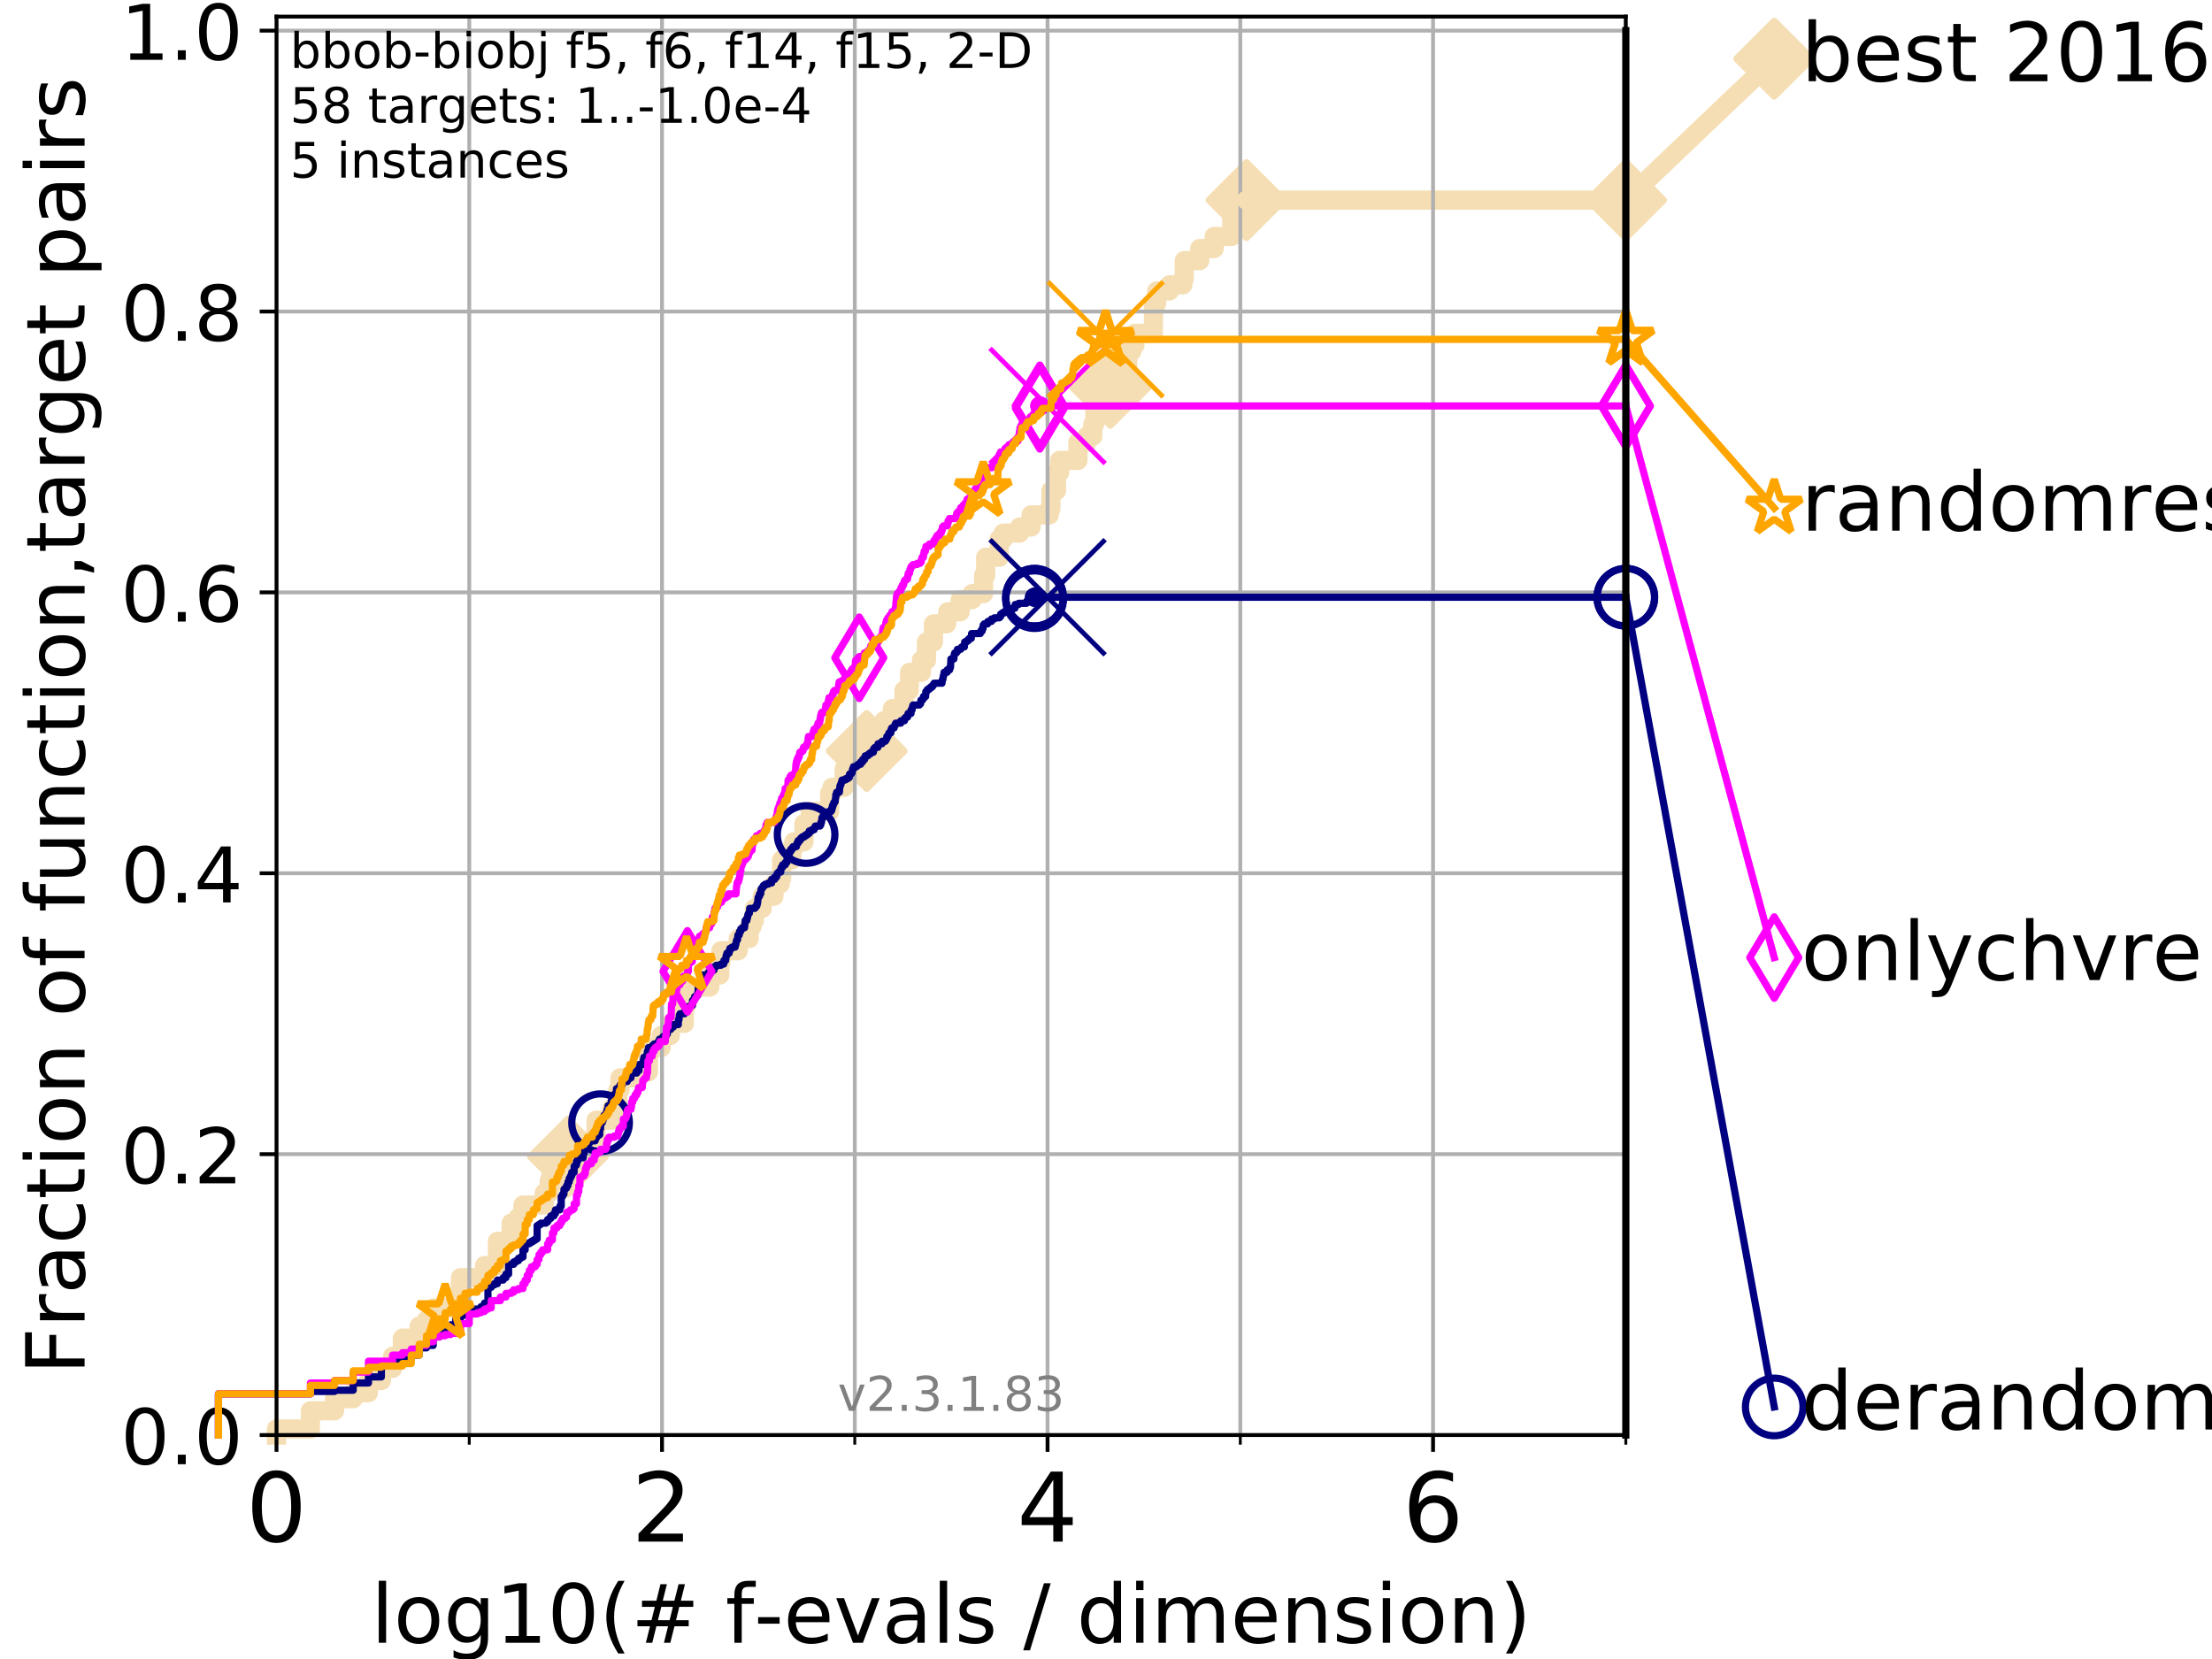 <?xml version="1.0" encoding="utf-8" standalone="no"?>
<!DOCTYPE svg PUBLIC "-//W3C//DTD SVG 1.1//EN"
  "http://www.w3.org/Graphics/SVG/1.1/DTD/svg11.dtd">
<!-- Created with matplotlib (https://matplotlib.org/) -->
<svg height="345.6pt" version="1.1" viewBox="0 0 460.8 345.6" width="460.8pt" xmlns="http://www.w3.org/2000/svg" xmlns:xlink="http://www.w3.org/1999/xlink">
 <defs>
  <style type="text/css">
*{stroke-linecap:butt;stroke-linejoin:round;}
  </style>
 </defs>
 <g id="figure_1">
  <g id="patch_1">
   <path d="M 0 345.6 
L 460.8 345.6 
L 460.8 0 
L 0 0 
z
" style="fill:#ffffff;"/>
  </g>
  <g id="axes_1">
   <g id="patch_2">
    <path d="M 57.6 298.944 
L 338.688 298.944 
L 338.688 3.456 
L 57.6 3.456 
z
" style="fill:#ffffff;"/>
   </g>
   <g id="line2d_1">
    <path d="M 57.6 298.944 
L 57.6 297.683 
L 64.671 297.683 
L 64.671 293.9 
L 69.688 293.9 
L 69.688 291.378 
L 73.579 291.378 
L 73.579 290.117 
L 76.759 290.117 
L 76.759 287.595 
L 79.447 287.595 
L 79.447 285.073 
L 81.776 285.073 
L 81.776 282.55 
L 83.83 282.55 
L 83.83 278.767 
L 87.33 278.767 
L 87.33 276.245 
L 88.847 276.245 
L 88.847 274.984 
L 90.243 274.984 
L 90.243 272.462 
L 94.921 272.462 
L 94.921 271.201 
L 95.918 271.201 
L 95.918 266.157 
L 100.935 266.157 
L 100.935 263.635 
L 103.623 263.635 
L 103.623 258.591 
L 106.489 258.591 
L 106.489 254.807 
L 108.006 254.807 
L 108.006 253.546 
L 108.949 253.546 
L 108.949 251.024 
L 113.383 251.024 
L 113.383 248.502 
L 114.419 248.502 
L 114.419 245.98 
L 114.751 245.98 
L 114.751 244.719 
L 118.31 244.719 
L 118.31 240.936 
L 121.49 240.936 
L 121.49 238.414 
L 123.394 238.414 
L 123.394 237.153 
L 124.178 237.153 
L 124.178 233.37 
L 127.485 233.37 
L 127.485 230.848 
L 128.709 230.848 
L 128.709 227.064 
L 129.147 227.064 
L 129.147 224.542 
L 132.06 224.542 
L 132.06 223.281 
L 135.077 223.281 
L 135.077 218.237 
L 137.736 218.237 
L 137.736 215.715 
L 139.652 215.715 
L 139.652 213.193 
L 142.553 213.193 
L 142.553 209.41 
L 143.015 209.41 
L 143.015 205.627 
L 147.868 205.627 
L 147.868 203.105 
L 149.955 203.105 
L 149.955 200.583 
L 150.172 200.583 
L 150.172 198.06 
L 153.785 198.06 
L 153.785 195.538 
L 156.053 195.538 
L 156.053 193.016 
L 156.658 193.016 
L 156.658 191.755 
L 157.157 191.755 
L 157.157 189.233 
L 158.785 189.233 
L 158.785 186.711 
L 161.215 186.711 
L 161.215 184.189 
L 162.517 184.189 
L 162.517 182.928 
L 162.834 182.928 
L 162.834 179.145 
L 164.936 179.145 
L 164.936 176.623 
L 165.393 176.623 
L 165.393 175.362 
L 167.481 175.362 
L 167.481 171.578 
L 168.746 171.578 
L 168.806 169.056 
L 172.827 169.056 
L 172.827 165.273 
L 173.315 165.273 
L 173.315 164.012 
L 175.847 164.012 
L 175.847 160.229 
L 180.549 160.229 
L 180.549 156.446 
L 181.137 156.446 
L 181.137 152.663 
L 182.829 152.663 
L 182.829 151.402 
L 184.157 151.402 
L 184.157 150.141 
L 185.888 150.141 
L 185.888 147.619 
L 188.317 147.619 
L 188.317 143.835 
L 189.401 143.835 
L 189.501 140.052 
L 191.951 140.052 
L 191.951 137.53 
L 193 137.53 
L 193 133.747 
L 194.446 133.747 
L 194.446 129.964 
L 197.199 129.964 
L 197.199 128.703 
L 197.436 128.703 
L 197.436 127.442 
L 200.025 127.442 
L 200.025 124.92 
L 202.523 124.92 
L 202.523 123.659 
L 204.893 123.659 
L 204.893 119.876 
L 205.331 119.876 
L 205.331 116.093 
L 208.154 116.093 
L 208.154 112.309 
L 208.995 112.309 
L 208.995 111.048 
L 212.409 111.048 
L 212.409 109.787 
L 214.797 109.787 
L 214.797 107.265 
L 218.589 107.265 
L 218.589 106.004 
L 218.923 106.004 
L 218.923 102.221 
L 220.091 102.221 
L 220.091 98.438 
L 220.746 98.438 
L 220.746 95.916 
L 224.549 95.916 
L 224.549 92.133 
L 226.402 92.133 
L 226.402 90.872 
L 227.652 90.872 
L 227.652 88.35 
L 228.055 88.35 
L 228.08 84.566 
L 230.237 84.566 
L 230.237 80.783 
L 231.312 80.783 
L 231.312 78.261 
L 234.913 78.261 
L 234.946 73.217 
L 235.756 73.217 
L 235.756 71.956 
L 236.413 71.956 
L 236.413 69.434 
L 240.252 69.434 
L 240.331 63.129 
L 240.968 63.129 
L 240.968 60.607 
L 243.622 60.607 
L 243.622 59.346 
L 246.409 59.346 
L 246.409 58.084 
L 246.698 58.084 
L 246.698 54.301 
L 249.923 54.301 
L 249.923 51.779 
L 252.943 51.779 
L 252.943 49.257 
L 256.587 49.257 
L 256.587 45.474 
L 259.675 45.474 
L 259.675 41.691 
L 338.688 41.691 
L 338.688 41.691 
" style="fill:none;stroke:#f5deb3;stroke-linecap:square;stroke-width:4;"/>
   </g>
   <g id="line2d_2">
    <defs>
     <path d="M 0 7.778 
L 7.778 0 
L 0 -7.778 
L -7.778 0 
z
" id="m843f96fc84" style="stroke:#f5deb3;stroke-linejoin:miter;stroke-width:1.5;"/>
    </defs>
    <g>
     <use style="fill:#f5deb3;stroke:#f5deb3;stroke-linejoin:miter;stroke-width:1.5;" x="118.31" xlink:href="#m843f96fc84" y="240.936"/>
     <use style="fill:#f5deb3;stroke:#f5deb3;stroke-linejoin:miter;stroke-width:1.5;" x="180.549" xlink:href="#m843f96fc84" y="156.446"/>
     <use style="fill:#f5deb3;stroke:#f5deb3;stroke-linejoin:miter;stroke-width:1.5;" x="231.312" xlink:href="#m843f96fc84" y="80.783"/>
     <use style="fill:#f5deb3;stroke:#f5deb3;stroke-linejoin:miter;stroke-width:1.5;" x="259.675" xlink:href="#m843f96fc84" y="41.691"/>
     <use style="fill:#f5deb3;stroke:#f5deb3;stroke-linejoin:miter;stroke-width:1.5;" x="338.688" xlink:href="#m843f96fc84" y="41.691"/>
    </g>
   </g>
   <g id="line2d_3">
    <path style="fill:none;stroke:#f5deb3;stroke-linecap:square;stroke-width:4;"/>
    <g/>
   </g>
   <g id="line2d_4">
    <path d="M 338.688 41.691 
L 369.608 12.233 
" style="fill:none;stroke:#f5deb3;stroke-linecap:square;stroke-width:4;"/>
    <g>
     <use style="fill:#f5deb3;stroke:#f5deb3;stroke-linejoin:miter;stroke-width:1.5;" x="338.688" xlink:href="#m843f96fc84" y="41.691"/>
     <use style="fill:#f5deb3;stroke:#f5deb3;stroke-linejoin:miter;stroke-width:1.5;" x="369.608" xlink:href="#m843f96fc84" y="12.233"/>
    </g>
   </g>
   <g id="matplotlib.axis_1">
    <g id="xtick_1">
     <g id="line2d_5">
      <path clip-path="url(#pc322974c5e)" d="M 57.6 298.944 
L 57.6 3.456 
" style="fill:none;stroke:#b0b0b0;stroke-linecap:square;stroke-width:0.8;"/>
     </g>
     <g id="line2d_6">
      <defs>
       <path d="M 0 0 
L 0 3.5 
" id="md314f273f4" style="stroke:#000000;stroke-width:0.8;"/>
      </defs>
      <g>
       <use style="stroke:#000000;stroke-width:0.8;" x="57.6" xlink:href="#md314f273f4" y="298.944"/>
      </g>
     </g>
     <g id="text_1">
      <!-- 0 -->
      <defs>
       <path d="M 31.781 66.406 
Q 24.172 66.406 20.328 58.906 
Q 16.5 51.422 16.5 36.375 
Q 16.5 21.391 20.328 13.891 
Q 24.172 6.391 31.781 6.391 
Q 39.453 6.391 43.281 13.891 
Q 47.125 21.391 47.125 36.375 
Q 47.125 51.422 43.281 58.906 
Q 39.453 66.406 31.781 66.406 
z
M 31.781 74.219 
Q 44.047 74.219 50.516 64.516 
Q 56.984 54.828 56.984 36.375 
Q 56.984 17.969 50.516 8.266 
Q 44.047 -1.422 31.781 -1.422 
Q 19.531 -1.422 13.062 8.266 
Q 6.594 17.969 6.594 36.375 
Q 6.594 54.828 13.062 64.516 
Q 19.531 74.219 31.781 74.219 
z
" id="DejaVuSans-48"/>
      </defs>
      <g transform="translate(51.237 321.141)scale(0.2 -0.2)">
       <use xlink:href="#DejaVuSans-48"/>
      </g>
     </g>
    </g>
    <g id="xtick_2">
     <g id="line2d_7">
      <path clip-path="url(#pc322974c5e)" d="M 137.911 298.944 
L 137.911 3.456 
" style="fill:none;stroke:#b0b0b0;stroke-linecap:square;stroke-width:0.8;"/>
     </g>
     <g id="line2d_8">
      <g>
       <use style="stroke:#000000;stroke-width:0.8;" x="137.911" xlink:href="#md314f273f4" y="298.944"/>
      </g>
     </g>
     <g id="text_2">
      <!-- 2 -->
      <defs>
       <path d="M 19.188 8.297 
L 53.609 8.297 
L 53.609 0 
L 7.328 0 
L 7.328 8.297 
Q 12.938 14.109 22.625 23.891 
Q 32.328 33.688 34.812 36.531 
Q 39.547 41.844 41.422 45.531 
Q 43.312 49.219 43.312 52.781 
Q 43.312 58.594 39.234 62.25 
Q 35.156 65.922 28.609 65.922 
Q 23.969 65.922 18.812 64.312 
Q 13.672 62.703 7.812 59.422 
L 7.812 69.391 
Q 13.766 71.781 18.938 73 
Q 24.125 74.219 28.422 74.219 
Q 39.75 74.219 46.484 68.547 
Q 53.219 62.891 53.219 53.422 
Q 53.219 48.922 51.531 44.891 
Q 49.859 40.875 45.406 35.406 
Q 44.188 33.984 37.641 27.219 
Q 31.109 20.453 19.188 8.297 
z
" id="DejaVuSans-50"/>
      </defs>
      <g transform="translate(131.548 321.141)scale(0.2 -0.2)">
       <use xlink:href="#DejaVuSans-50"/>
      </g>
     </g>
    </g>
    <g id="xtick_3">
     <g id="line2d_9">
      <path clip-path="url(#pc322974c5e)" d="M 218.222 298.944 
L 218.222 3.456 
" style="fill:none;stroke:#b0b0b0;stroke-linecap:square;stroke-width:0.8;"/>
     </g>
     <g id="line2d_10">
      <g>
       <use style="stroke:#000000;stroke-width:0.8;" x="218.222" xlink:href="#md314f273f4" y="298.944"/>
      </g>
     </g>
     <g id="text_3">
      <!-- 4 -->
      <defs>
       <path d="M 37.797 64.312 
L 12.891 25.391 
L 37.797 25.391 
z
M 35.203 72.906 
L 47.609 72.906 
L 47.609 25.391 
L 58.016 25.391 
L 58.016 17.188 
L 47.609 17.188 
L 47.609 0 
L 37.797 0 
L 37.797 17.188 
L 4.891 17.188 
L 4.891 26.703 
z
" id="DejaVuSans-52"/>
      </defs>
      <g transform="translate(211.859 321.141)scale(0.2 -0.2)">
       <use xlink:href="#DejaVuSans-52"/>
      </g>
     </g>
    </g>
    <g id="xtick_4">
     <g id="line2d_11">
      <path clip-path="url(#pc322974c5e)" d="M 298.533 298.944 
L 298.533 3.456 
" style="fill:none;stroke:#b0b0b0;stroke-linecap:square;stroke-width:0.8;"/>
     </g>
     <g id="line2d_12">
      <g>
       <use style="stroke:#000000;stroke-width:0.8;" x="298.533" xlink:href="#md314f273f4" y="298.944"/>
      </g>
     </g>
     <g id="text_4">
      <!-- 6 -->
      <defs>
       <path d="M 33.016 40.375 
Q 26.375 40.375 22.484 35.828 
Q 18.609 31.297 18.609 23.391 
Q 18.609 15.531 22.484 10.953 
Q 26.375 6.391 33.016 6.391 
Q 39.656 6.391 43.531 10.953 
Q 47.406 15.531 47.406 23.391 
Q 47.406 31.297 43.531 35.828 
Q 39.656 40.375 33.016 40.375 
z
M 52.594 71.297 
L 52.594 62.312 
Q 48.875 64.062 45.094 64.984 
Q 41.312 65.922 37.594 65.922 
Q 27.828 65.922 22.672 59.328 
Q 17.531 52.734 16.797 39.406 
Q 19.672 43.656 24.016 45.922 
Q 28.375 48.188 33.594 48.188 
Q 44.578 48.188 50.953 41.516 
Q 57.328 34.859 57.328 23.391 
Q 57.328 12.156 50.688 5.359 
Q 44.047 -1.422 33.016 -1.422 
Q 20.359 -1.422 13.672 8.266 
Q 6.984 17.969 6.984 36.375 
Q 6.984 53.656 15.188 63.938 
Q 23.391 74.219 37.203 74.219 
Q 40.922 74.219 44.703 73.484 
Q 48.484 72.75 52.594 71.297 
z
" id="DejaVuSans-54"/>
      </defs>
      <g transform="translate(292.17 321.141)scale(0.2 -0.2)">
       <use xlink:href="#DejaVuSans-54"/>
      </g>
     </g>
    </g>
    <g id="xtick_5">
     <g id="line2d_13">
      <path clip-path="url(#pc322974c5e)" d="M 97.755 298.944 
L 97.755 3.456 
" style="fill:none;stroke:#b0b0b0;stroke-linecap:square;stroke-width:0.8;"/>
     </g>
     <g id="line2d_14">
      <defs>
       <path d="M 0 0 
L 0 2 
" id="mf1eb4a35ce" style="stroke:#000000;stroke-width:0.6;"/>
      </defs>
      <g>
       <use style="stroke:#000000;stroke-width:0.6;" x="97.755" xlink:href="#mf1eb4a35ce" y="298.944"/>
      </g>
     </g>
    </g>
    <g id="xtick_6">
     <g id="line2d_15">
      <path clip-path="url(#pc322974c5e)" d="M 178.066 298.944 
L 178.066 3.456 
" style="fill:none;stroke:#b0b0b0;stroke-linecap:square;stroke-width:0.8;"/>
     </g>
     <g id="line2d_16">
      <g>
       <use style="stroke:#000000;stroke-width:0.6;" x="178.066" xlink:href="#mf1eb4a35ce" y="298.944"/>
      </g>
     </g>
    </g>
    <g id="xtick_7">
     <g id="line2d_17">
      <path clip-path="url(#pc322974c5e)" d="M 258.377 298.944 
L 258.377 3.456 
" style="fill:none;stroke:#b0b0b0;stroke-linecap:square;stroke-width:0.8;"/>
     </g>
     <g id="line2d_18">
      <g>
       <use style="stroke:#000000;stroke-width:0.6;" x="258.377" xlink:href="#mf1eb4a35ce" y="298.944"/>
      </g>
     </g>
    </g>
    <g id="xtick_8">
     <g id="line2d_19">
      <path clip-path="url(#pc322974c5e)" d="M 338.688 298.944 
L 338.688 3.456 
" style="fill:none;stroke:#b0b0b0;stroke-linecap:square;stroke-width:0.8;"/>
     </g>
     <g id="line2d_20">
      <g>
       <use style="stroke:#000000;stroke-width:0.6;" x="338.688" xlink:href="#mf1eb4a35ce" y="298.944"/>
      </g>
     </g>
    </g>
    <g id="text_5">
     <!-- log10(# f-evals / dimension) -->
     <defs>
      <path d="M 9.422 75.984 
L 18.406 75.984 
L 18.406 0 
L 9.422 0 
z
" id="DejaVuSans-108"/>
      <path d="M 30.609 48.391 
Q 23.391 48.391 19.188 42.75 
Q 14.984 37.109 14.984 27.297 
Q 14.984 17.484 19.156 11.844 
Q 23.344 6.203 30.609 6.203 
Q 37.797 6.203 41.984 11.859 
Q 46.188 17.531 46.188 27.297 
Q 46.188 37.016 41.984 42.703 
Q 37.797 48.391 30.609 48.391 
z
M 30.609 56 
Q 42.328 56 49.016 48.375 
Q 55.719 40.766 55.719 27.297 
Q 55.719 13.875 49.016 6.219 
Q 42.328 -1.422 30.609 -1.422 
Q 18.844 -1.422 12.172 6.219 
Q 5.516 13.875 5.516 27.297 
Q 5.516 40.766 12.172 48.375 
Q 18.844 56 30.609 56 
z
" id="DejaVuSans-111"/>
      <path d="M 45.406 27.984 
Q 45.406 37.75 41.375 43.109 
Q 37.359 48.484 30.078 48.484 
Q 22.859 48.484 18.828 43.109 
Q 14.797 37.75 14.797 27.984 
Q 14.797 18.266 18.828 12.891 
Q 22.859 7.516 30.078 7.516 
Q 37.359 7.516 41.375 12.891 
Q 45.406 18.266 45.406 27.984 
z
M 54.391 6.781 
Q 54.391 -7.172 48.188 -13.984 
Q 42 -20.797 29.203 -20.797 
Q 24.469 -20.797 20.266 -20.094 
Q 16.062 -19.391 12.109 -17.922 
L 12.109 -9.188 
Q 16.062 -11.328 19.922 -12.344 
Q 23.781 -13.375 27.781 -13.375 
Q 36.625 -13.375 41.016 -8.766 
Q 45.406 -4.156 45.406 5.172 
L 45.406 9.625 
Q 42.625 4.781 38.281 2.391 
Q 33.938 0 27.875 0 
Q 17.828 0 11.672 7.656 
Q 5.516 15.328 5.516 27.984 
Q 5.516 40.672 11.672 48.328 
Q 17.828 56 27.875 56 
Q 33.938 56 38.281 53.609 
Q 42.625 51.219 45.406 46.391 
L 45.406 54.688 
L 54.391 54.688 
z
" id="DejaVuSans-103"/>
      <path d="M 12.406 8.297 
L 28.516 8.297 
L 28.516 63.922 
L 10.984 60.406 
L 10.984 69.391 
L 28.422 72.906 
L 38.281 72.906 
L 38.281 8.297 
L 54.391 8.297 
L 54.391 0 
L 12.406 0 
z
" id="DejaVuSans-49"/>
      <path d="M 31 75.875 
Q 24.469 64.656 21.281 53.656 
Q 18.109 42.672 18.109 31.391 
Q 18.109 20.125 21.312 9.062 
Q 24.516 -2 31 -13.188 
L 23.188 -13.188 
Q 15.875 -1.703 12.234 9.375 
Q 8.594 20.453 8.594 31.391 
Q 8.594 42.281 12.203 53.312 
Q 15.828 64.359 23.188 75.875 
z
" id="DejaVuSans-40"/>
      <path d="M 51.125 44 
L 36.922 44 
L 32.812 27.688 
L 47.125 27.688 
z
M 43.797 71.781 
L 38.719 51.516 
L 52.984 51.516 
L 58.109 71.781 
L 65.922 71.781 
L 60.891 51.516 
L 76.125 51.516 
L 76.125 44 
L 58.984 44 
L 54.984 27.688 
L 70.516 27.688 
L 70.516 20.219 
L 53.078 20.219 
L 48 0 
L 40.188 0 
L 45.219 20.219 
L 30.906 20.219 
L 25.875 0 
L 18.016 0 
L 23.094 20.219 
L 7.719 20.219 
L 7.719 27.688 
L 24.906 27.688 
L 29 44 
L 13.281 44 
L 13.281 51.516 
L 30.906 51.516 
L 35.891 71.781 
z
" id="DejaVuSans-35"/>
      <path id="DejaVuSans-32"/>
      <path d="M 37.109 75.984 
L 37.109 68.5 
L 28.516 68.5 
Q 23.688 68.5 21.797 66.547 
Q 19.922 64.594 19.922 59.516 
L 19.922 54.688 
L 34.719 54.688 
L 34.719 47.703 
L 19.922 47.703 
L 19.922 0 
L 10.891 0 
L 10.891 47.703 
L 2.297 47.703 
L 2.297 54.688 
L 10.891 54.688 
L 10.891 58.5 
Q 10.891 67.625 15.141 71.797 
Q 19.391 75.984 28.609 75.984 
z
" id="DejaVuSans-102"/>
      <path d="M 4.891 31.391 
L 31.203 31.391 
L 31.203 23.391 
L 4.891 23.391 
z
" id="DejaVuSans-45"/>
      <path d="M 56.203 29.594 
L 56.203 25.203 
L 14.891 25.203 
Q 15.484 15.922 20.484 11.062 
Q 25.484 6.203 34.422 6.203 
Q 39.594 6.203 44.453 7.469 
Q 49.312 8.734 54.109 11.281 
L 54.109 2.781 
Q 49.266 0.734 44.188 -0.344 
Q 39.109 -1.422 33.891 -1.422 
Q 20.797 -1.422 13.156 6.188 
Q 5.516 13.812 5.516 26.812 
Q 5.516 40.234 12.766 48.109 
Q 20.016 56 32.328 56 
Q 43.359 56 49.781 48.891 
Q 56.203 41.797 56.203 29.594 
z
M 47.219 32.234 
Q 47.125 39.594 43.094 43.984 
Q 39.062 48.391 32.422 48.391 
Q 24.906 48.391 20.391 44.141 
Q 15.875 39.891 15.188 32.172 
z
" id="DejaVuSans-101"/>
      <path d="M 2.984 54.688 
L 12.5 54.688 
L 29.594 8.797 
L 46.688 54.688 
L 56.203 54.688 
L 35.688 0 
L 23.484 0 
z
" id="DejaVuSans-118"/>
      <path d="M 34.281 27.484 
Q 23.391 27.484 19.188 25 
Q 14.984 22.516 14.984 16.5 
Q 14.984 11.719 18.141 8.906 
Q 21.297 6.109 26.703 6.109 
Q 34.188 6.109 38.703 11.406 
Q 43.219 16.703 43.219 25.484 
L 43.219 27.484 
z
M 52.203 31.203 
L 52.203 0 
L 43.219 0 
L 43.219 8.297 
Q 40.141 3.328 35.547 0.953 
Q 30.953 -1.422 24.312 -1.422 
Q 15.922 -1.422 10.953 3.297 
Q 6 8.016 6 15.922 
Q 6 25.141 12.172 29.828 
Q 18.359 34.516 30.609 34.516 
L 43.219 34.516 
L 43.219 35.406 
Q 43.219 41.609 39.141 45 
Q 35.062 48.391 27.688 48.391 
Q 23 48.391 18.547 47.266 
Q 14.109 46.141 10.016 43.891 
L 10.016 52.203 
Q 14.938 54.109 19.578 55.047 
Q 24.219 56 28.609 56 
Q 40.484 56 46.344 49.844 
Q 52.203 43.703 52.203 31.203 
z
" id="DejaVuSans-97"/>
      <path d="M 44.281 53.078 
L 44.281 44.578 
Q 40.484 46.531 36.375 47.5 
Q 32.281 48.484 27.875 48.484 
Q 21.188 48.484 17.844 46.438 
Q 14.5 44.391 14.5 40.281 
Q 14.5 37.156 16.891 35.375 
Q 19.281 33.594 26.516 31.984 
L 29.594 31.297 
Q 39.156 29.25 43.188 25.516 
Q 47.219 21.781 47.219 15.094 
Q 47.219 7.469 41.188 3.016 
Q 35.156 -1.422 24.609 -1.422 
Q 20.219 -1.422 15.453 -0.562 
Q 10.688 0.297 5.422 2 
L 5.422 11.281 
Q 10.406 8.688 15.234 7.391 
Q 20.062 6.109 24.812 6.109 
Q 31.156 6.109 34.562 8.281 
Q 37.984 10.453 37.984 14.406 
Q 37.984 18.062 35.516 20.016 
Q 33.062 21.969 24.703 23.781 
L 21.578 24.516 
Q 13.234 26.266 9.516 29.906 
Q 5.812 33.547 5.812 39.891 
Q 5.812 47.609 11.281 51.797 
Q 16.75 56 26.812 56 
Q 31.781 56 36.172 55.266 
Q 40.578 54.547 44.281 53.078 
z
" id="DejaVuSans-115"/>
      <path d="M 25.391 72.906 
L 33.688 72.906 
L 8.297 -9.281 
L 0 -9.281 
z
" id="DejaVuSans-47"/>
      <path d="M 45.406 46.391 
L 45.406 75.984 
L 54.391 75.984 
L 54.391 0 
L 45.406 0 
L 45.406 8.203 
Q 42.578 3.328 38.25 0.953 
Q 33.938 -1.422 27.875 -1.422 
Q 17.969 -1.422 11.734 6.484 
Q 5.516 14.406 5.516 27.297 
Q 5.516 40.188 11.734 48.094 
Q 17.969 56 27.875 56 
Q 33.938 56 38.25 53.625 
Q 42.578 51.266 45.406 46.391 
z
M 14.797 27.297 
Q 14.797 17.391 18.875 11.75 
Q 22.953 6.109 30.078 6.109 
Q 37.203 6.109 41.297 11.75 
Q 45.406 17.391 45.406 27.297 
Q 45.406 37.203 41.297 42.844 
Q 37.203 48.484 30.078 48.484 
Q 22.953 48.484 18.875 42.844 
Q 14.797 37.203 14.797 27.297 
z
" id="DejaVuSans-100"/>
      <path d="M 9.422 54.688 
L 18.406 54.688 
L 18.406 0 
L 9.422 0 
z
M 9.422 75.984 
L 18.406 75.984 
L 18.406 64.594 
L 9.422 64.594 
z
" id="DejaVuSans-105"/>
      <path d="M 52 44.188 
Q 55.375 50.25 60.062 53.125 
Q 64.75 56 71.094 56 
Q 79.641 56 84.281 50.016 
Q 88.922 44.047 88.922 33.016 
L 88.922 0 
L 79.891 0 
L 79.891 32.719 
Q 79.891 40.578 77.094 44.375 
Q 74.312 48.188 68.609 48.188 
Q 61.625 48.188 57.562 43.547 
Q 53.516 38.922 53.516 30.906 
L 53.516 0 
L 44.484 0 
L 44.484 32.719 
Q 44.484 40.625 41.703 44.406 
Q 38.922 48.188 33.109 48.188 
Q 26.219 48.188 22.156 43.531 
Q 18.109 38.875 18.109 30.906 
L 18.109 0 
L 9.078 0 
L 9.078 54.688 
L 18.109 54.688 
L 18.109 46.188 
Q 21.188 51.219 25.484 53.609 
Q 29.781 56 35.688 56 
Q 41.656 56 45.828 52.969 
Q 50 49.953 52 44.188 
z
" id="DejaVuSans-109"/>
      <path d="M 54.891 33.016 
L 54.891 0 
L 45.906 0 
L 45.906 32.719 
Q 45.906 40.484 42.875 44.328 
Q 39.844 48.188 33.797 48.188 
Q 26.516 48.188 22.312 43.547 
Q 18.109 38.922 18.109 30.906 
L 18.109 0 
L 9.078 0 
L 9.078 54.688 
L 18.109 54.688 
L 18.109 46.188 
Q 21.344 51.125 25.703 53.562 
Q 30.078 56 35.797 56 
Q 45.219 56 50.047 50.172 
Q 54.891 44.344 54.891 33.016 
z
" id="DejaVuSans-110"/>
      <path d="M 8.016 75.875 
L 15.828 75.875 
Q 23.141 64.359 26.781 53.312 
Q 30.422 42.281 30.422 31.391 
Q 30.422 20.453 26.781 9.375 
Q 23.141 -1.703 15.828 -13.188 
L 8.016 -13.188 
Q 14.5 -2 17.703 9.062 
Q 20.906 20.125 20.906 31.391 
Q 20.906 42.672 17.703 53.656 
Q 14.5 64.656 8.016 75.875 
z
" id="DejaVuSans-41"/>
     </defs>
     <g transform="translate(77.303 342.218)scale(0.17 -0.17)">
      <use xlink:href="#DejaVuSans-108"/>
      <use x="27.783" xlink:href="#DejaVuSans-111"/>
      <use x="88.965" xlink:href="#DejaVuSans-103"/>
      <use x="152.441" xlink:href="#DejaVuSans-49"/>
      <use x="216.064" xlink:href="#DejaVuSans-48"/>
      <use x="279.688" xlink:href="#DejaVuSans-40"/>
      <use x="318.701" xlink:href="#DejaVuSans-35"/>
      <use x="402.49" xlink:href="#DejaVuSans-32"/>
      <use x="434.277" xlink:href="#DejaVuSans-102"/>
      <use x="469.404" xlink:href="#DejaVuSans-45"/>
      <use x="505.488" xlink:href="#DejaVuSans-101"/>
      <use x="567.012" xlink:href="#DejaVuSans-118"/>
      <use x="626.191" xlink:href="#DejaVuSans-97"/>
      <use x="687.471" xlink:href="#DejaVuSans-108"/>
      <use x="715.254" xlink:href="#DejaVuSans-115"/>
      <use x="767.354" xlink:href="#DejaVuSans-32"/>
      <use x="799.141" xlink:href="#DejaVuSans-47"/>
      <use x="832.832" xlink:href="#DejaVuSans-32"/>
      <use x="864.619" xlink:href="#DejaVuSans-100"/>
      <use x="928.096" xlink:href="#DejaVuSans-105"/>
      <use x="955.879" xlink:href="#DejaVuSans-109"/>
      <use x="1053.291" xlink:href="#DejaVuSans-101"/>
      <use x="1114.814" xlink:href="#DejaVuSans-110"/>
      <use x="1178.193" xlink:href="#DejaVuSans-115"/>
      <use x="1230.293" xlink:href="#DejaVuSans-105"/>
      <use x="1258.076" xlink:href="#DejaVuSans-111"/>
      <use x="1319.258" xlink:href="#DejaVuSans-110"/>
      <use x="1382.637" xlink:href="#DejaVuSans-41"/>
     </g>
    </g>
   </g>
   <g id="matplotlib.axis_2">
    <g id="ytick_1">
     <g id="line2d_21">
      <path clip-path="url(#pc322974c5e)" d="M 57.6 298.944 
L 338.688 298.944 
" style="fill:none;stroke:#b0b0b0;stroke-linecap:square;stroke-width:0.8;"/>
     </g>
     <g id="line2d_22">
      <defs>
       <path d="M 0 0 
L -3.5 0 
" id="md744f78b8e" style="stroke:#000000;stroke-width:0.8;"/>
      </defs>
      <g>
       <use style="stroke:#000000;stroke-width:0.8;" x="57.6" xlink:href="#md744f78b8e" y="298.944"/>
      </g>
     </g>
     <g id="text_6">
      <!-- 0.0 -->
      <defs>
       <path d="M 10.688 12.406 
L 21 12.406 
L 21 0 
L 10.688 0 
z
" id="DejaVuSans-46"/>
      </defs>
      <g transform="translate(25.155 305.023)scale(0.16 -0.16)">
       <use xlink:href="#DejaVuSans-48"/>
       <use x="63.623" xlink:href="#DejaVuSans-46"/>
       <use x="95.41" xlink:href="#DejaVuSans-48"/>
      </g>
     </g>
    </g>
    <g id="ytick_2">
     <g id="line2d_23">
      <path clip-path="url(#pc322974c5e)" d="M 57.6 240.432 
L 338.688 240.432 
" style="fill:none;stroke:#b0b0b0;stroke-linecap:square;stroke-width:0.8;"/>
     </g>
     <g id="line2d_24">
      <g>
       <use style="stroke:#000000;stroke-width:0.8;" x="57.6" xlink:href="#md744f78b8e" y="240.432"/>
      </g>
     </g>
     <g id="text_7">
      <!-- 0.2 -->
      <g transform="translate(25.155 246.51)scale(0.16 -0.16)">
       <use xlink:href="#DejaVuSans-48"/>
       <use x="63.623" xlink:href="#DejaVuSans-46"/>
       <use x="95.41" xlink:href="#DejaVuSans-50"/>
      </g>
     </g>
    </g>
    <g id="ytick_3">
     <g id="line2d_25">
      <path clip-path="url(#pc322974c5e)" d="M 57.6 181.919 
L 338.688 181.919 
" style="fill:none;stroke:#b0b0b0;stroke-linecap:square;stroke-width:0.8;"/>
     </g>
     <g id="line2d_26">
      <g>
       <use style="stroke:#000000;stroke-width:0.8;" x="57.6" xlink:href="#md744f78b8e" y="181.919"/>
      </g>
     </g>
     <g id="text_8">
      <!-- 0.4 -->
      <g transform="translate(25.155 187.998)scale(0.16 -0.16)">
       <use xlink:href="#DejaVuSans-48"/>
       <use x="63.623" xlink:href="#DejaVuSans-46"/>
       <use x="95.41" xlink:href="#DejaVuSans-52"/>
      </g>
     </g>
    </g>
    <g id="ytick_4">
     <g id="line2d_27">
      <path clip-path="url(#pc322974c5e)" d="M 57.6 123.407 
L 338.688 123.407 
" style="fill:none;stroke:#b0b0b0;stroke-linecap:square;stroke-width:0.8;"/>
     </g>
     <g id="line2d_28">
      <g>
       <use style="stroke:#000000;stroke-width:0.8;" x="57.6" xlink:href="#md744f78b8e" y="123.407"/>
      </g>
     </g>
     <g id="text_9">
      <!-- 0.6 -->
      <g transform="translate(25.155 129.485)scale(0.16 -0.16)">
       <use xlink:href="#DejaVuSans-48"/>
       <use x="63.623" xlink:href="#DejaVuSans-46"/>
       <use x="95.41" xlink:href="#DejaVuSans-54"/>
      </g>
     </g>
    </g>
    <g id="ytick_5">
     <g id="line2d_29">
      <path clip-path="url(#pc322974c5e)" d="M 57.6 64.894 
L 338.688 64.894 
" style="fill:none;stroke:#b0b0b0;stroke-linecap:square;stroke-width:0.8;"/>
     </g>
     <g id="line2d_30">
      <g>
       <use style="stroke:#000000;stroke-width:0.8;" x="57.6" xlink:href="#md744f78b8e" y="64.894"/>
      </g>
     </g>
     <g id="text_10">
      <!-- 0.8 -->
      <defs>
       <path d="M 31.781 34.625 
Q 24.75 34.625 20.719 30.859 
Q 16.703 27.094 16.703 20.516 
Q 16.703 13.922 20.719 10.156 
Q 24.75 6.391 31.781 6.391 
Q 38.812 6.391 42.859 10.172 
Q 46.922 13.969 46.922 20.516 
Q 46.922 27.094 42.891 30.859 
Q 38.875 34.625 31.781 34.625 
z
M 21.922 38.812 
Q 15.578 40.375 12.031 44.719 
Q 8.5 49.078 8.5 55.328 
Q 8.5 64.062 14.719 69.141 
Q 20.953 74.219 31.781 74.219 
Q 42.672 74.219 48.875 69.141 
Q 55.078 64.062 55.078 55.328 
Q 55.078 49.078 51.531 44.719 
Q 48 40.375 41.703 38.812 
Q 48.828 37.156 52.797 32.312 
Q 56.781 27.484 56.781 20.516 
Q 56.781 9.906 50.312 4.234 
Q 43.844 -1.422 31.781 -1.422 
Q 19.734 -1.422 13.25 4.234 
Q 6.781 9.906 6.781 20.516 
Q 6.781 27.484 10.781 32.312 
Q 14.797 37.156 21.922 38.812 
z
M 18.312 54.391 
Q 18.312 48.734 21.844 45.562 
Q 25.391 42.391 31.781 42.391 
Q 38.141 42.391 41.719 45.562 
Q 45.312 48.734 45.312 54.391 
Q 45.312 60.062 41.719 63.234 
Q 38.141 66.406 31.781 66.406 
Q 25.391 66.406 21.844 63.234 
Q 18.312 60.062 18.312 54.391 
z
" id="DejaVuSans-56"/>
      </defs>
      <g transform="translate(25.155 70.973)scale(0.16 -0.16)">
       <use xlink:href="#DejaVuSans-48"/>
       <use x="63.623" xlink:href="#DejaVuSans-46"/>
       <use x="95.41" xlink:href="#DejaVuSans-56"/>
      </g>
     </g>
    </g>
    <g id="ytick_6">
     <g id="line2d_31">
      <path clip-path="url(#pc322974c5e)" d="M 57.6 6.382 
L 338.688 6.382 
" style="fill:none;stroke:#b0b0b0;stroke-linecap:square;stroke-width:0.8;"/>
     </g>
     <g id="line2d_32">
      <g>
       <use style="stroke:#000000;stroke-width:0.8;" x="57.6" xlink:href="#md744f78b8e" y="6.382"/>
      </g>
     </g>
     <g id="text_11">
      <!-- 1.0 -->
      <g transform="translate(25.155 12.46)scale(0.16 -0.16)">
       <use xlink:href="#DejaVuSans-49"/>
       <use x="63.623" xlink:href="#DejaVuSans-46"/>
       <use x="95.41" xlink:href="#DejaVuSans-48"/>
      </g>
     </g>
    </g>
    <g id="text_12">
     <!-- Fraction of function,target pairs -->
     <defs>
      <path d="M 9.812 72.906 
L 51.703 72.906 
L 51.703 64.594 
L 19.672 64.594 
L 19.672 43.109 
L 48.578 43.109 
L 48.578 34.812 
L 19.672 34.812 
L 19.672 0 
L 9.812 0 
z
" id="DejaVuSans-70"/>
      <path d="M 41.109 46.297 
Q 39.594 47.172 37.812 47.578 
Q 36.031 48 33.891 48 
Q 26.266 48 22.188 43.047 
Q 18.109 38.094 18.109 28.812 
L 18.109 0 
L 9.078 0 
L 9.078 54.688 
L 18.109 54.688 
L 18.109 46.188 
Q 20.953 51.172 25.484 53.578 
Q 30.031 56 36.531 56 
Q 37.453 56 38.578 55.875 
Q 39.703 55.766 41.062 55.516 
z
" id="DejaVuSans-114"/>
      <path d="M 48.781 52.594 
L 48.781 44.188 
Q 44.969 46.297 41.141 47.344 
Q 37.312 48.391 33.406 48.391 
Q 24.656 48.391 19.812 42.844 
Q 14.984 37.312 14.984 27.297 
Q 14.984 17.281 19.812 11.734 
Q 24.656 6.203 33.406 6.203 
Q 37.312 6.203 41.141 7.25 
Q 44.969 8.297 48.781 10.406 
L 48.781 2.094 
Q 45.016 0.344 40.984 -0.531 
Q 36.969 -1.422 32.422 -1.422 
Q 20.062 -1.422 12.781 6.344 
Q 5.516 14.109 5.516 27.297 
Q 5.516 40.672 12.859 48.328 
Q 20.219 56 33.016 56 
Q 37.156 56 41.109 55.141 
Q 45.062 54.297 48.781 52.594 
z
" id="DejaVuSans-99"/>
      <path d="M 18.312 70.219 
L 18.312 54.688 
L 36.812 54.688 
L 36.812 47.703 
L 18.312 47.703 
L 18.312 18.016 
Q 18.312 11.328 20.141 9.422 
Q 21.969 7.516 27.594 7.516 
L 36.812 7.516 
L 36.812 0 
L 27.594 0 
Q 17.188 0 13.234 3.875 
Q 9.281 7.766 9.281 18.016 
L 9.281 47.703 
L 2.688 47.703 
L 2.688 54.688 
L 9.281 54.688 
L 9.281 70.219 
z
" id="DejaVuSans-116"/>
      <path d="M 8.5 21.578 
L 8.5 54.688 
L 17.484 54.688 
L 17.484 21.922 
Q 17.484 14.156 20.5 10.266 
Q 23.531 6.391 29.594 6.391 
Q 36.859 6.391 41.078 11.031 
Q 45.312 15.672 45.312 23.688 
L 45.312 54.688 
L 54.297 54.688 
L 54.297 0 
L 45.312 0 
L 45.312 8.406 
Q 42.047 3.422 37.719 1 
Q 33.406 -1.422 27.688 -1.422 
Q 18.266 -1.422 13.375 4.438 
Q 8.5 10.297 8.5 21.578 
z
M 31.109 56 
z
" id="DejaVuSans-117"/>
      <path d="M 11.719 12.406 
L 22.016 12.406 
L 22.016 4 
L 14.016 -11.625 
L 7.719 -11.625 
L 11.719 4 
z
" id="DejaVuSans-44"/>
      <path d="M 18.109 8.203 
L 18.109 -20.797 
L 9.078 -20.797 
L 9.078 54.688 
L 18.109 54.688 
L 18.109 46.391 
Q 20.953 51.266 25.266 53.625 
Q 29.594 56 35.594 56 
Q 45.562 56 51.781 48.094 
Q 58.016 40.188 58.016 27.297 
Q 58.016 14.406 51.781 6.484 
Q 45.562 -1.422 35.594 -1.422 
Q 29.594 -1.422 25.266 0.953 
Q 20.953 3.328 18.109 8.203 
z
M 48.688 27.297 
Q 48.688 37.203 44.609 42.844 
Q 40.531 48.484 33.406 48.484 
Q 26.266 48.484 22.188 42.844 
Q 18.109 37.203 18.109 27.297 
Q 18.109 17.391 22.188 11.75 
Q 26.266 6.109 33.406 6.109 
Q 40.531 6.109 44.609 11.75 
Q 48.688 17.391 48.688 27.297 
z
" id="DejaVuSans-112"/>
     </defs>
     <g transform="translate(17.62 286.339)rotate(-90)scale(0.17 -0.17)">
      <use xlink:href="#DejaVuSans-70"/>
      <use x="57.41" xlink:href="#DejaVuSans-114"/>
      <use x="98.523" xlink:href="#DejaVuSans-97"/>
      <use x="159.803" xlink:href="#DejaVuSans-99"/>
      <use x="214.783" xlink:href="#DejaVuSans-116"/>
      <use x="253.992" xlink:href="#DejaVuSans-105"/>
      <use x="281.775" xlink:href="#DejaVuSans-111"/>
      <use x="342.957" xlink:href="#DejaVuSans-110"/>
      <use x="406.336" xlink:href="#DejaVuSans-32"/>
      <use x="438.123" xlink:href="#DejaVuSans-111"/>
      <use x="499.305" xlink:href="#DejaVuSans-102"/>
      <use x="534.51" xlink:href="#DejaVuSans-32"/>
      <use x="566.297" xlink:href="#DejaVuSans-102"/>
      <use x="601.502" xlink:href="#DejaVuSans-117"/>
      <use x="664.881" xlink:href="#DejaVuSans-110"/>
      <use x="728.26" xlink:href="#DejaVuSans-99"/>
      <use x="783.24" xlink:href="#DejaVuSans-116"/>
      <use x="822.449" xlink:href="#DejaVuSans-105"/>
      <use x="850.232" xlink:href="#DejaVuSans-111"/>
      <use x="911.414" xlink:href="#DejaVuSans-110"/>
      <use x="974.793" xlink:href="#DejaVuSans-44"/>
      <use x="1006.58" xlink:href="#DejaVuSans-116"/>
      <use x="1045.789" xlink:href="#DejaVuSans-97"/>
      <use x="1107.068" xlink:href="#DejaVuSans-114"/>
      <use x="1148.166" xlink:href="#DejaVuSans-103"/>
      <use x="1211.643" xlink:href="#DejaVuSans-101"/>
      <use x="1273.166" xlink:href="#DejaVuSans-116"/>
      <use x="1312.375" xlink:href="#DejaVuSans-32"/>
      <use x="1344.162" xlink:href="#DejaVuSans-112"/>
      <use x="1407.639" xlink:href="#DejaVuSans-97"/>
      <use x="1468.918" xlink:href="#DejaVuSans-105"/>
      <use x="1496.701" xlink:href="#DejaVuSans-114"/>
      <use x="1537.814" xlink:href="#DejaVuSans-115"/>
     </g>
    </g>
   </g>
   <g id="line2d_33">
    <defs>
     <path d="M 0 1.5 
C 0.398 1.5 0.779 1.342 1.061 1.061 
C 1.342 0.779 1.5 0.398 1.5 0 
C 1.5 -0.398 1.342 -0.779 1.061 -1.061 
C 0.779 -1.342 0.398 -1.5 0 -1.5 
C -0.398 -1.5 -0.779 -1.342 -1.061 -1.061 
C -1.342 -0.779 -1.5 -0.398 -1.5 0 
C -1.5 0.398 -1.342 0.779 -1.061 1.061 
C -0.779 1.342 -0.398 1.5 0 1.5 
z
" id="mc972234ef6" style="stroke:#f5deb3;"/>
    </defs>
    <g>
     <use style="fill:#f5deb3;stroke:#f5deb3;" x="259.675" xlink:href="#mc972234ef6" y="41.691"/>
     <use style="fill:#f5deb3;stroke:#f5deb3;" x="259.675" xlink:href="#mc972234ef6" y="41.691"/>
    </g>
   </g>
   <g id="line2d_34">
    <defs>
     <path d="M 0 1.5 
C 0.398 1.5 0.779 1.342 1.061 1.061 
C 1.342 0.779 1.5 0.398 1.5 0 
C 1.5 -0.398 1.342 -0.779 1.061 -1.061 
C 0.779 -1.342 0.398 -1.5 0 -1.5 
C -0.398 -1.5 -0.779 -1.342 -1.061 -1.061 
C -1.342 -0.779 -1.5 -0.398 -1.5 0 
C -1.5 0.398 -1.342 0.779 -1.061 1.061 
C -0.779 1.342 -0.398 1.5 0 1.5 
z
" id="m8f3bf3c788" style="stroke:#000080;"/>
    </defs>
    <g>
     <use style="fill:#000080;stroke:#000080;" x="215.51" xlink:href="#m8f3bf3c788" y="124.415"/>
     <use style="fill:#000080;stroke:#000080;" x="215.51" xlink:href="#m8f3bf3c788" y="124.415"/>
    </g>
   </g>
   <g id="line2d_35">
    <path d="M 45.512 298.944 
L 45.512 290.369 
L 64.671 290.369 
L 64.671 289.864 
L 69.688 289.864 
L 69.688 289.612 
L 73.579 289.612 
L 73.579 288.099 
L 76.759 288.099 
L 76.759 286.838 
L 79.447 286.838 
L 79.447 283.811 
L 81.776 283.811 
L 81.776 283.307 
L 83.83 283.307 
L 83.83 283.055 
L 85.667 283.055 
L 85.667 282.298 
L 87.33 282.298 
L 87.33 280.785 
L 88.847 280.785 
L 88.847 280.281 
L 90.243 280.281 
L 90.243 278.515 
L 91.535 278.515 
L 91.535 278.011 
L 92.738 278.011 
L 92.738 276.497 
L 93.864 276.497 
L 93.864 275.993 
L 94.921 275.993 
L 94.921 274.732 
L 95.918 274.732 
L 95.918 273.975 
L 96.861 273.975 
L 96.861 273.723 
L 97.755 273.723 
L 97.755 272.966 
L 98.606 272.966 
L 98.606 272.714 
L 100.193 272.714 
L 100.193 272.21 
L 100.935 272.21 
L 100.935 271.453 
L 101.647 271.453 
L 101.647 268.175 
L 102.331 268.175 
L 102.331 267.67 
L 102.989 267.67 
L 102.989 267.418 
L 103.623 267.418 
L 103.623 266.661 
L 104.826 266.661 
L 104.826 266.157 
L 105.398 266.157 
L 105.398 265.4 
L 105.952 265.4 
L 105.952 263.383 
L 107.009 263.383 
L 107.009 262.878 
L 107.515 262.878 
L 107.515 262.626 
L 108.006 262.626 
L 108.006 262.121 
L 108.484 262.121 
L 108.484 261.869 
L 108.949 261.869 
L 108.949 260.356 
L 109.402 260.356 
L 109.402 259.095 
L 110.274 259.095 
L 110.274 258.843 
L 110.694 258.843 
L 110.694 258.591 
L 111.105 258.591 
L 111.105 258.338 
L 111.506 258.338 
L 111.506 258.086 
L 111.897 258.086 
L 111.897 255.312 
L 112.281 255.312 
L 112.281 255.06 
L 112.656 255.06 
L 112.656 254.807 
L 113.735 254.807 
L 113.735 254.555 
L 114.08 254.555 
L 114.08 254.051 
L 114.419 254.051 
L 114.419 253.799 
L 114.751 253.799 
L 114.751 253.294 
L 115.397 253.294 
L 115.397 252.79 
L 115.711 252.79 
L 115.711 252.033 
L 116.621 252.033 
L 116.621 251.277 
L 116.914 251.277 
L 116.914 249.259 
L 117.203 249.259 
L 117.203 248.754 
L 117.486 248.754 
L 117.486 247.746 
L 117.765 247.746 
L 117.765 247.493 
L 118.04 247.493 
L 118.04 246.989 
L 118.31 246.989 
L 118.31 246.232 
L 118.577 246.232 
L 118.577 245.476 
L 118.839 245.476 
L 118.839 244.971 
L 119.097 244.971 
L 119.097 244.215 
L 119.603 244.215 
L 119.603 242.954 
L 119.85 242.954 
L 119.85 242.701 
L 120.094 242.701 
L 120.094 241.945 
L 120.335 241.945 
L 120.335 241.44 
L 120.572 241.44 
L 120.572 241.188 
L 121.49 241.188 
L 121.49 240.179 
L 121.712 240.179 
L 121.712 238.918 
L 122.148 238.918 
L 122.148 238.162 
L 122.782 238.162 
L 122.782 237.909 
L 122.989 237.909 
L 122.989 237.657 
L 123.985 237.657 
L 123.985 237.153 
L 124.178 237.153 
L 124.178 236.901 
L 124.369 236.901 
L 124.369 236.396 
L 124.928 236.396 
L 124.928 235.135 
L 125.111 235.135 
L 125.111 233.874 
L 125.471 233.874 
L 125.471 233.37 
L 125.648 233.37 
L 125.648 232.865 
L 125.823 232.865 
L 125.823 232.361 
L 126.338 232.361 
L 126.338 231.604 
L 126.507 231.604 
L 126.507 231.1 
L 126.674 231.1 
L 126.674 230.343 
L 127.326 230.343 
L 127.326 229.334 
L 127.799 229.334 
L 127.799 228.325 
L 128.108 228.325 
L 128.108 227.821 
L 128.411 227.821 
L 128.411 226.812 
L 128.856 226.812 
L 128.856 226.56 
L 129.147 226.56 
L 129.147 226.056 
L 129.574 226.056 
L 129.574 225.299 
L 130.665 225.299 
L 130.665 224.795 
L 131.056 224.795 
L 131.056 224.542 
L 131.44 224.542 
L 131.44 223.786 
L 131.691 223.786 
L 131.691 223.534 
L 132.66 223.534 
L 132.66 223.029 
L 133.125 223.029 
L 133.125 221.768 
L 133.91 221.768 
L 134.019 220.759 
L 134.128 220.759 
L 134.128 220.255 
L 134.556 220.255 
L 134.556 220.003 
L 134.766 220.003 
L 134.87 218.994 
L 135.077 218.994 
L 135.077 218.237 
L 135.976 218.237 
L 135.976 217.733 
L 136.266 217.733 
L 136.266 217.481 
L 137.108 217.481 
L 137.108 216.976 
L 137.38 216.976 
L 137.38 216.472 
L 137.911 216.472 
L 137.911 216.219 
L 138.084 216.219 
L 138.084 215.967 
L 138.678 215.967 
L 138.678 215.463 
L 139.009 215.463 
L 139.009 214.454 
L 139.731 214.454 
L 139.731 213.95 
L 140.272 213.95 
L 140.272 213.445 
L 141.307 213.445 
L 141.307 212.436 
L 141.45 212.436 
L 141.521 211.427 
L 141.662 211.427 
L 141.662 211.175 
L 142.62 211.175 
L 142.62 210.671 
L 143.144 210.671 
L 143.144 210.419 
L 143.273 210.419 
L 143.273 209.914 
L 143.464 209.914 
L 143.464 209.662 
L 143.903 209.662 
L 143.903 209.41 
L 144.27 209.41 
L 144.27 208.401 
L 144.57 208.401 
L 144.57 208.149 
L 144.689 208.149 
L 144.689 207.644 
L 145.04 207.644 
L 145.04 207.392 
L 145.327 207.392 
L 145.384 206.636 
L 145.441 206.636 
L 145.441 205.627 
L 145.554 205.627 
L 145.554 204.87 
L 145.777 204.87 
L 145.777 204.366 
L 146.053 204.366 
L 146.053 203.609 
L 146.27 203.609 
L 146.378 203.105 
L 147.52 203.105 
L 147.52 202.6 
L 148.161 202.6 
L 148.161 202.096 
L 148.733 202.096 
L 148.733 201.591 
L 148.873 201.591 
L 148.873 201.339 
L 149.196 201.339 
L 149.196 201.087 
L 150.172 201.087 
L 150.172 200.835 
L 150.766 200.835 
L 150.808 200.078 
L 151.179 200.078 
L 151.26 199.069 
L 151.422 199.069 
L 151.422 198.565 
L 151.897 198.565 
L 151.897 198.06 
L 152.053 198.06 
L 152.053 197.556 
L 152.474 197.556 
L 152.474 197.304 
L 153.142 197.304 
L 153.142 196.799 
L 153.287 196.799 
L 153.395 196.043 
L 153.467 196.043 
L 153.467 195.791 
L 153.644 195.791 
L 153.715 194.782 
L 153.995 194.782 
L 154.064 194.025 
L 154.304 194.025 
L 154.304 193.521 
L 154.608 193.521 
L 154.608 193.268 
L 155.103 193.268 
L 155.2 192.26 
L 155.232 192.26 
L 155.232 191.755 
L 155.584 191.755 
L 155.584 191.251 
L 155.71 191.251 
L 155.804 190.494 
L 155.929 190.494 
L 155.929 190.242 
L 156.114 190.242 
L 156.175 189.233 
L 157.243 189.233 
L 157.243 188.981 
L 157.472 188.981 
L 157.472 188.729 
L 157.67 188.729 
L 157.698 188.224 
L 157.81 188.224 
L 157.921 186.963 
L 158.059 186.963 
L 158.059 186.711 
L 158.223 186.711 
L 158.223 186.207 
L 158.466 186.207 
L 158.546 185.198 
L 158.706 185.198 
L 158.706 184.946 
L 158.916 184.946 
L 158.916 184.693 
L 159.046 184.693 
L 159.046 184.441 
L 159.406 184.441 
L 159.406 184.189 
L 160.055 184.189 
L 160.055 183.937 
L 160.751 183.937 
L 160.751 183.18 
L 161.398 183.18 
L 161.398 182.676 
L 161.801 182.676 
L 161.912 181.919 
L 162.152 181.919 
L 162.152 181.667 
L 162.645 181.667 
L 162.666 180.91 
L 162.771 180.91 
L 162.771 180.658 
L 163.041 180.658 
L 163.041 180.154 
L 163.59 180.154 
L 163.59 179.649 
L 163.926 179.649 
L 163.985 178.64 
L 164.334 178.64 
L 164.429 177.379 
L 164.75 177.379 
L 164.769 176.875 
L 165.102 176.875 
L 165.194 176.37 
L 165.908 176.37 
L 165.996 175.866 
L 166.031 175.866 
L 166.031 175.614 
L 166.272 175.614 
L 166.272 175.109 
L 166.662 175.109 
L 166.662 174.857 
L 166.796 174.857 
L 166.796 174.605 
L 167.077 174.605 
L 167.077 174.353 
L 167.545 174.353 
L 167.545 174.101 
L 167.923 174.101 
L 167.923 173.848 
L 168.279 173.848 
L 168.279 173.596 
L 168.582 173.596 
L 168.582 173.092 
L 169.114 173.092 
L 169.114 172.84 
L 169.603 172.84 
L 169.603 172.587 
L 169.716 172.587 
L 169.716 172.335 
L 169.828 172.335 
L 169.828 172.083 
L 170.833 172.083 
L 170.833 171.831 
L 170.991 171.831 
L 170.991 171.326 
L 171.134 171.326 
L 171.238 170.317 
L 171.392 170.317 
L 171.392 170.065 
L 172.044 170.065 
L 172.044 169.813 
L 172.167 169.813 
L 172.167 169.309 
L 172.566 169.309 
L 172.566 169.056 
L 173.131 169.056 
L 173.131 168.804 
L 173.28 168.804 
L 173.28 168.3 
L 173.417 168.3 
L 173.417 167.795 
L 173.587 167.795 
L 173.644 167.291 
L 173.8 167.291 
L 173.8 167.039 
L 173.978 167.039 
L 174.087 166.03 
L 174.12 166.03 
L 174.12 165.525 
L 174.294 165.525 
L 174.294 165.021 
L 174.859 165.021 
L 174.963 163.76 
L 175.057 163.76 
L 175.057 163.508 
L 175.17 163.508 
L 175.242 163.003 
L 175.334 163.003 
L 175.406 162.499 
L 176.083 162.499 
L 176.083 162.247 
L 176.565 162.247 
L 176.565 161.995 
L 176.913 161.995 
L 176.978 161.238 
L 177.327 161.238 
L 177.327 160.986 
L 177.517 160.986 
L 177.598 160.229 
L 177.785 160.229 
L 177.785 159.725 
L 178.437 159.725 
L 178.437 159.472 
L 178.742 159.472 
L 178.742 159.22 
L 179.295 159.22 
L 179.295 158.716 
L 179.705 158.716 
L 179.705 158.211 
L 180.12 158.211 
L 180.136 157.707 
L 180.236 157.707 
L 180.236 157.455 
L 180.774 157.455 
L 180.774 157.203 
L 181.085 157.203 
L 181.085 156.95 
L 181.441 156.95 
L 181.441 156.698 
L 181.951 156.698 
L 182.02 155.942 
L 182.269 155.942 
L 182.269 155.689 
L 182.875 155.689 
L 182.915 154.933 
L 183.753 154.933 
L 183.753 154.428 
L 184.431 154.428 
L 184.431 154.176 
L 184.588 154.176 
L 184.588 153.924 
L 184.737 153.924 
L 184.737 153.419 
L 184.997 153.419 
L 185.108 152.915 
L 185.184 152.915 
L 185.184 152.663 
L 185.596 152.663 
L 185.636 151.906 
L 185.754 151.906 
L 185.754 151.654 
L 186.257 151.654 
L 186.35 151.15 
L 186.453 151.15 
L 186.453 150.897 
L 186.587 150.897 
L 186.587 150.645 
L 187.655 150.645 
L 187.655 150.141 
L 188.423 150.141 
L 188.423 149.636 
L 188.681 149.636 
L 188.681 149.384 
L 189.071 149.384 
L 189.163 148.627 
L 189.789 148.627 
L 189.798 147.871 
L 190.019 147.871 
L 190.102 147.114 
L 190.202 147.114 
L 190.202 146.862 
L 191.557 146.862 
L 191.557 146.61 
L 191.777 146.61 
L 191.848 145.853 
L 192.162 145.853 
L 192.162 145.601 
L 192.37 145.601 
L 192.37 145.097 
L 192.833 145.097 
L 192.855 144.088 
L 193.052 144.088 
L 193.052 143.835 
L 193.232 143.835 
L 193.232 143.583 
L 193.608 143.583 
L 193.608 143.331 
L 193.909 143.331 
L 193.909 143.079 
L 194.226 143.079 
L 194.226 142.827 
L 194.422 142.827 
L 194.422 142.574 
L 194.585 142.574 
L 194.585 142.322 
L 196.239 142.322 
L 196.306 141.566 
L 196.416 141.566 
L 196.504 140.809 
L 196.586 140.809 
L 196.664 140.052 
L 197.309 140.052 
L 197.309 139.548 
L 197.828 139.548 
L 197.828 139.044 
L 198.007 139.044 
L 198.093 137.278 
L 198.709 137.278 
L 198.784 136.269 
L 198.882 136.269 
L 198.882 136.017 
L 199.233 136.017 
L 199.233 135.765 
L 199.449 135.765 
L 199.449 135.26 
L 200.124 135.26 
L 200.124 135.008 
L 200.349 135.008 
L 200.349 134.756 
L 200.902 134.756 
L 200.949 133.747 
L 201.339 133.747 
L 201.339 133.495 
L 201.693 133.495 
L 201.693 133.243 
L 201.892 133.243 
L 201.892 132.991 
L 202.338 132.991 
L 202.396 131.982 
L 204.209 131.982 
L 204.283 131.477 
L 204.594 131.477 
L 204.594 130.973 
L 204.776 130.973 
L 204.814 130.216 
L 205.023 130.216 
L 205.023 129.964 
L 205.746 129.964 
L 205.776 129.46 
L 206.532 129.46 
L 206.532 128.955 
L 207.133 128.955 
L 207.133 128.703 
L 208.191 128.703 
L 208.191 128.451 
L 208.44 128.451 
L 208.44 127.946 
L 208.758 127.946 
L 208.758 127.694 
L 209.192 127.694 
L 209.192 127.442 
L 209.497 127.442 
L 209.497 127.19 
L 210.075 127.19 
L 210.075 126.937 
L 210.964 126.937 
L 210.964 126.685 
L 211.438 126.685 
L 211.483 125.929 
L 212.201 125.929 
L 212.201 125.676 
L 213.834 125.676 
L 213.916 125.172 
L 215.116 125.172 
L 215.116 124.92 
L 215.51 124.92 
L 215.51 124.415 
L 338.688 124.415 
L 338.688 124.415 
" style="fill:none;stroke:#000080;stroke-linecap:square;stroke-width:1.5;"/>
   </g>
   <g id="line2d_36">
    <defs>
     <path d="M 0 6 
C 1.591 6 3.117 5.368 4.243 4.243 
C 5.368 3.117 6 1.591 6 0 
C 6 -1.591 5.368 -3.117 4.243 -4.243 
C 3.117 -5.368 1.591 -6 0 -6 
C -1.591 -6 -3.117 -5.368 -4.243 -4.243 
C -5.368 -3.117 -6 -1.591 -6 0 
C -6 1.591 -5.368 3.117 -4.243 4.243 
C -3.117 5.368 -1.591 6 0 6 
z
" id="ma0d73cf828" style="stroke:#000080;stroke-width:1.5;"/>
    </defs>
    <g>
     <use style="fill-opacity:0;stroke:#000080;stroke-width:1.5;" x="125.111" xlink:href="#ma0d73cf828" y="233.874"/>
     <use style="fill-opacity:0;stroke:#000080;stroke-width:1.5;" x="167.923" xlink:href="#ma0d73cf828" y="173.848"/>
     <use style="fill-opacity:0;stroke:#000080;stroke-width:1.5;" x="215.51" xlink:href="#ma0d73cf828" y="124.92"/>
     <use style="fill-opacity:0;stroke:#000080;stroke-width:1.5;" x="215.51" xlink:href="#ma0d73cf828" y="124.415"/>
     <use style="fill-opacity:0;stroke:#000080;stroke-width:1.5;" x="215.51" xlink:href="#ma0d73cf828" y="124.415"/>
     <use style="fill-opacity:0;stroke:#000080;stroke-width:1.5;" x="338.688" xlink:href="#ma0d73cf828" y="124.415"/>
    </g>
   </g>
   <g id="line2d_37">
    <path style="fill:none;stroke:#000080;stroke-linecap:square;stroke-width:1.5;"/>
    <g/>
   </g>
   <g id="line2d_38">
    <path clip-path="url(#pc322974c5e)" d="M 218.224 124.415 
" style="fill:none;stroke:#000080;stroke-linecap:square;stroke-width:1.5;"/>
    <defs>
     <path d="M -12 12 
L 12 -12 
M -12 -12 
L 12 12 
" id="m0cce4bce2d" style="stroke:#000080;"/>
    </defs>
    <g clip-path="url(#pc322974c5e)">
     <use style="fill:#000080;stroke:#000080;" x="218.224" xlink:href="#m0cce4bce2d" y="124.415"/>
    </g>
   </g>
   <g id="line2d_39">
    <defs>
     <path d="M 0 1.5 
C 0.398 1.5 0.779 1.342 1.061 1.061 
C 1.342 0.779 1.5 0.398 1.5 0 
C 1.5 -0.398 1.342 -0.779 1.061 -1.061 
C 0.779 -1.342 0.398 -1.5 0 -1.5 
C -0.398 -1.5 -0.779 -1.342 -1.061 -1.061 
C -1.342 -0.779 -1.5 -0.398 -1.5 0 
C -1.5 0.398 -1.342 0.779 -1.061 1.061 
C -0.779 1.342 -0.398 1.5 0 1.5 
z
" id="md7f3309e75" style="stroke:#ff00ff;"/>
    </defs>
    <g>
     <use style="fill:#ff00ff;stroke:#ff00ff;" x="216.622" xlink:href="#md7f3309e75" y="84.566"/>
     <use style="fill:#ff00ff;stroke:#ff00ff;" x="216.622" xlink:href="#md7f3309e75" y="84.566"/>
    </g>
   </g>
   <g id="line2d_40">
    <path d="M 45.512 298.944 
L 45.512 290.369 
L 64.671 290.369 
L 64.671 288.099 
L 69.688 288.099 
L 69.688 287.595 
L 73.579 287.595 
L 73.579 285.829 
L 76.759 285.829 
L 76.759 283.559 
L 81.776 283.559 
L 81.776 282.298 
L 83.83 282.298 
L 83.83 281.794 
L 85.667 281.794 
L 85.667 281.037 
L 87.33 281.037 
L 87.33 280.281 
L 88.847 280.281 
L 88.847 279.524 
L 90.243 279.524 
L 90.243 278.515 
L 91.535 278.515 
L 91.535 278.263 
L 92.738 278.263 
L 92.738 278.011 
L 93.864 278.011 
L 93.864 277.758 
L 95.918 277.758 
L 95.918 275.741 
L 97.755 275.741 
L 97.755 273.723 
L 99.418 273.723 
L 99.418 273.471 
L 100.193 273.471 
L 100.193 273.219 
L 100.935 273.219 
L 100.935 272.714 
L 101.647 272.714 
L 101.647 272.462 
L 102.331 272.462 
L 102.331 270.949 
L 104.235 270.949 
L 104.235 270.192 
L 105.398 270.192 
L 105.398 269.436 
L 106.489 269.436 
L 106.489 269.183 
L 107.009 269.183 
L 107.009 268.679 
L 108.006 268.679 
L 108.006 268.427 
L 108.949 268.427 
L 108.949 267.418 
L 109.402 267.418 
L 109.402 266.661 
L 109.843 266.661 
L 109.843 265.652 
L 110.274 265.652 
L 110.274 264.644 
L 110.694 264.644 
L 110.694 263.887 
L 111.506 263.887 
L 111.506 263.383 
L 111.897 263.383 
L 111.897 262.374 
L 112.281 262.374 
L 112.281 261.365 
L 112.656 261.365 
L 112.656 260.86 
L 113.023 260.86 
L 113.023 260.356 
L 114.08 260.356 
L 114.08 259.095 
L 114.419 259.095 
L 114.419 258.338 
L 115.077 258.338 
L 115.077 256.825 
L 115.397 256.825 
L 115.397 255.816 
L 116.02 255.816 
L 116.02 255.312 
L 116.621 255.312 
L 116.621 254.807 
L 116.914 254.807 
L 116.914 254.303 
L 117.203 254.303 
L 117.203 253.799 
L 117.765 253.799 
L 117.765 253.546 
L 118.04 253.546 
L 118.04 252.538 
L 118.577 252.538 
L 118.577 252.285 
L 118.839 252.285 
L 118.839 252.033 
L 119.352 252.033 
L 119.352 251.781 
L 119.603 251.781 
L 119.603 250.772 
L 120.094 250.772 
L 120.094 249.007 
L 120.335 249.007 
L 120.335 248.25 
L 120.572 248.25 
L 120.572 246.989 
L 120.806 246.989 
L 120.806 245.223 
L 121.265 245.223 
L 121.265 244.971 
L 121.712 244.971 
L 121.712 244.467 
L 121.931 244.467 
L 121.931 243.458 
L 122.148 243.458 
L 122.148 242.954 
L 122.362 242.954 
L 122.362 242.449 
L 123.193 242.449 
L 123.193 241.693 
L 123.791 241.693 
L 123.791 240.936 
L 123.985 240.936 
L 123.985 240.179 
L 124.744 240.179 
L 124.744 239.927 
L 125.111 239.927 
L 125.111 239.423 
L 126.168 239.423 
L 126.168 239.17 
L 126.338 239.17 
L 126.338 238.162 
L 126.507 238.162 
L 126.507 237.405 
L 126.839 237.405 
L 126.839 236.901 
L 127.954 236.901 
L 127.954 236.648 
L 128.709 236.648 
L 128.709 236.144 
L 128.856 236.144 
L 128.856 235.64 
L 129.002 235.64 
L 129.002 235.135 
L 129.291 235.135 
L 129.291 234.883 
L 129.433 234.883 
L 129.433 234.631 
L 129.853 234.631 
L 129.853 233.117 
L 130.264 233.117 
L 130.264 232.865 
L 130.398 232.865 
L 130.398 232.613 
L 130.532 232.613 
L 130.532 232.109 
L 130.665 232.109 
L 130.665 231.352 
L 130.796 231.352 
L 130.796 231.1 
L 131.44 231.1 
L 131.44 230.595 
L 131.566 230.595 
L 131.566 229.587 
L 131.815 229.587 
L 131.815 228.83 
L 132.182 228.83 
L 132.182 228.578 
L 132.303 228.578 
L 132.303 228.073 
L 132.66 228.073 
L 132.66 227.569 
L 132.894 227.569 
L 132.894 227.064 
L 133.01 227.064 
L 133.01 226.56 
L 133.8 226.56 
L 133.91 225.047 
L 134.128 225.047 
L 134.128 224.795 
L 134.343 224.795 
L 134.343 224.542 
L 134.661 224.542 
L 134.766 223.534 
L 134.87 223.534 
L 134.974 221.011 
L 135.281 221.011 
L 135.281 220.003 
L 135.879 220.003 
L 135.976 218.994 
L 136.266 218.994 
L 136.266 218.489 
L 136.457 218.489 
L 136.457 218.237 
L 136.832 218.237 
L 136.832 217.985 
L 137.199 217.985 
L 137.199 217.733 
L 137.38 217.733 
L 137.469 216.976 
L 138.595 216.976 
L 138.678 215.715 
L 138.762 215.715 
L 138.845 213.95 
L 139.172 213.95 
L 139.253 212.184 
L 139.334 212.184 
L 139.334 211.932 
L 139.809 211.932 
L 139.887 209.158 
L 140.119 209.158 
L 140.196 207.644 
L 140.348 207.644 
L 140.348 207.392 
L 140.574 207.392 
L 140.649 206.383 
L 140.871 206.383 
L 140.871 206.131 
L 141.018 206.131 
L 141.09 205.122 
L 141.662 205.122 
L 141.662 204.618 
L 141.941 204.618 
L 141.941 204.366 
L 142.216 204.366 
L 142.216 203.609 
L 142.352 203.609 
L 142.352 203.357 
L 143.144 203.357 
L 143.209 202.348 
L 143.401 202.348 
L 143.401 200.583 
L 143.841 200.583 
L 143.841 200.33 
L 144.209 200.33 
L 144.27 199.321 
L 144.391 199.321 
L 144.451 198.313 
L 144.511 198.313 
L 144.57 197.052 
L 144.807 197.052 
L 144.807 196.799 
L 144.924 196.799 
L 144.924 196.295 
L 145.327 196.295 
L 145.327 195.791 
L 145.554 195.791 
L 145.554 195.538 
L 145.666 195.538 
L 145.722 195.034 
L 146.378 195.034 
L 146.378 194.529 
L 146.749 194.529 
L 146.749 194.277 
L 146.906 194.277 
L 146.906 194.025 
L 147.113 194.025 
L 147.113 193.268 
L 147.819 193.268 
L 147.868 192.512 
L 148.21 192.512 
L 148.21 192.26 
L 148.354 192.26 
L 148.402 190.999 
L 148.686 190.999 
L 148.78 189.99 
L 148.873 189.99 
L 148.92 189.233 
L 149.104 189.233 
L 149.104 188.981 
L 149.468 188.981 
L 149.557 188.224 
L 149.868 188.224 
L 149.868 187.972 
L 150.301 187.972 
L 150.387 187.215 
L 150.891 187.215 
L 150.891 186.963 
L 151.301 186.963 
L 151.301 186.711 
L 151.701 186.711 
L 151.74 186.207 
L 153.323 186.207 
L 153.431 184.693 
L 153.467 184.693 
L 153.538 183.937 
L 153.644 183.937 
L 153.644 183.685 
L 153.855 183.685 
L 153.89 183.18 
L 153.995 183.18 
L 154.098 182.423 
L 154.167 182.423 
L 154.167 181.415 
L 154.338 181.415 
L 154.338 180.406 
L 154.541 180.406 
L 154.541 179.901 
L 154.741 179.901 
L 154.841 179.397 
L 154.874 179.397 
L 154.874 179.145 
L 155.265 179.145 
L 155.265 178.893 
L 155.489 178.893 
L 155.489 178.64 
L 155.742 178.64 
L 155.742 178.388 
L 155.898 178.388 
L 155.898 177.631 
L 156.206 177.631 
L 156.206 177.127 
L 156.658 177.127 
L 156.747 175.866 
L 156.865 175.866 
L 156.953 175.362 
L 157.012 175.362 
L 157.012 174.857 
L 157.472 174.857 
L 157.557 174.353 
L 157.585 174.353 
L 157.585 174.101 
L 158.358 174.101 
L 158.385 173.596 
L 159.124 173.596 
L 159.124 173.092 
L 159.329 173.092 
L 159.329 172.84 
L 159.482 172.84 
L 159.583 171.831 
L 159.808 171.831 
L 159.808 171.326 
L 161.329 171.326 
L 161.352 170.822 
L 161.533 170.822 
L 161.533 170.57 
L 161.69 170.57 
L 161.69 170.065 
L 161.823 170.065 
L 161.934 169.056 
L 161.956 169.056 
L 162.021 168.552 
L 162.217 168.552 
L 162.217 168.048 
L 162.389 168.048 
L 162.454 167.291 
L 162.602 167.291 
L 162.708 166.787 
L 162.813 166.787 
L 162.813 166.282 
L 163.041 166.282 
L 163.041 166.03 
L 163.226 166.03 
L 163.226 165.525 
L 163.409 165.525 
L 163.429 165.021 
L 163.53 165.021 
L 163.55 164.264 
L 164.083 164.264 
L 164.18 162.499 
L 164.41 162.499 
L 164.41 162.247 
L 164.6 162.247 
L 164.6 161.742 
L 164.769 161.742 
L 164.769 161.49 
L 165.303 161.49 
L 165.303 161.238 
L 165.573 161.238 
L 165.644 160.733 
L 165.715 160.733 
L 165.803 159.22 
L 165.891 159.22 
L 165.891 158.716 
L 166.031 158.716 
L 166.031 158.211 
L 166.255 158.211 
L 166.255 157.707 
L 166.494 157.707 
L 166.561 156.95 
L 166.612 156.95 
L 166.612 156.698 
L 166.978 156.698 
L 166.978 156.446 
L 167.272 156.446 
L 167.369 155.689 
L 167.72 155.689 
L 167.72 155.437 
L 167.97 155.437 
L 167.97 155.185 
L 168.094 155.185 
L 168.094 154.933 
L 168.279 154.933 
L 168.355 153.672 
L 168.416 153.672 
L 168.416 153.419 
L 169.187 153.419 
L 169.187 153.167 
L 169.374 153.167 
L 169.403 152.411 
L 169.574 152.411 
L 169.574 151.906 
L 169.967 151.906 
L 169.967 151.654 
L 170.229 151.654 
L 170.229 151.15 
L 170.365 151.15 
L 170.406 150.645 
L 170.741 150.645 
L 170.807 149.889 
L 170.899 149.889 
L 170.938 149.132 
L 171.069 149.132 
L 171.069 148.627 
L 171.186 148.627 
L 171.186 148.375 
L 171.883 148.375 
L 171.958 147.366 
L 172.032 147.366 
L 172.057 146.862 
L 172.374 146.862 
L 172.374 146.61 
L 172.494 146.61 
L 172.578 145.853 
L 172.661 145.853 
L 172.685 145.349 
L 173.452 145.349 
L 173.452 144.592 
L 173.599 144.592 
L 173.599 144.088 
L 173.8 144.088 
L 173.8 143.835 
L 174.445 143.835 
L 174.445 143.583 
L 174.637 143.583 
L 174.711 142.574 
L 174.785 142.574 
L 174.796 142.07 
L 175.283 142.07 
L 175.283 141.818 
L 175.847 141.818 
L 175.916 141.313 
L 175.975 141.313 
L 176.083 140.809 
L 176.316 140.809 
L 176.316 140.557 
L 176.697 140.557 
L 176.697 140.305 
L 177.208 140.305 
L 177.291 139.8 
L 177.373 139.8 
L 177.373 139.548 
L 177.562 139.548 
L 177.562 139.296 
L 177.891 139.296 
L 177.891 139.044 
L 178.11 139.044 
L 178.214 137.782 
L 178.266 137.782 
L 178.266 137.53 
L 178.717 137.53 
L 178.717 137.026 
L 179 137.026 
L 179 136.774 
L 179.949 136.774 
L 179.949 136.269 
L 180.074 136.269 
L 180.074 136.017 
L 180.579 136.017 
L 180.579 135.765 
L 180.834 135.765 
L 180.834 135.513 
L 181.239 135.513 
L 181.34 134.756 
L 181.405 134.756 
L 181.405 134.504 
L 181.972 134.504 
L 181.972 134.252 
L 182.262 134.252 
L 182.262 133.999 
L 182.722 133.999 
L 182.722 133.747 
L 182.98 133.747 
L 183.04 132.991 
L 183.441 132.991 
L 183.493 132.486 
L 183.828 132.486 
L 183.878 131.225 
L 183.94 131.225 
L 183.996 130.721 
L 184.322 130.721 
L 184.322 130.468 
L 184.468 130.468 
L 184.528 129.712 
L 184.618 129.712 
L 184.666 129.207 
L 184.962 129.207 
L 184.962 128.703 
L 185.334 128.703 
L 185.334 128.199 
L 185.698 128.199 
L 185.698 127.946 
L 185.81 127.946 
L 185.81 127.442 
L 186.426 127.442 
L 186.474 126.685 
L 186.581 126.685 
L 186.64 125.424 
L 186.704 125.424 
L 186.757 124.163 
L 186.873 124.163 
L 186.926 123.659 
L 187.134 123.659 
L 187.134 123.407 
L 187.494 123.407 
L 187.494 122.902 
L 187.675 122.902 
L 187.711 122.398 
L 187.96 122.398 
L 187.96 121.893 
L 188.234 121.893 
L 188.336 121.137 
L 188.462 121.137 
L 188.462 120.884 
L 188.733 120.884 
L 188.733 120.632 
L 189.057 120.632 
L 189.103 119.876 
L 189.214 119.876 
L 189.214 119.371 
L 189.497 119.371 
L 189.56 118.615 
L 189.69 118.615 
L 189.74 118.11 
L 189.922 118.11 
L 189.922 117.858 
L 190.202 117.858 
L 190.202 117.606 
L 191.047 117.606 
L 191.047 117.354 
L 191.673 117.354 
L 191.673 117.101 
L 191.903 117.101 
L 192.006 116.345 
L 192.076 116.345 
L 192.076 116.093 
L 192.37 116.093 
L 192.416 115.336 
L 192.508 115.336 
L 192.508 114.831 
L 192.784 114.831 
L 192.892 113.823 
L 193.601 113.823 
L 193.626 113.318 
L 194.571 113.318 
L 194.575 112.562 
L 194.92 112.562 
L 194.92 112.057 
L 195.118 112.057 
L 195.193 111.553 
L 195.752 111.553 
L 195.752 111.048 
L 196.075 111.048 
L 196.075 110.544 
L 196.26 110.544 
L 196.319 109.787 
L 196.559 109.787 
L 196.559 109.535 
L 197.358 109.535 
L 197.419 109.031 
L 197.488 109.031 
L 197.488 108.526 
L 197.659 108.526 
L 197.659 108.274 
L 197.777 108.274 
L 197.777 108.022 
L 199.003 108.022 
L 199.003 107.77 
L 199.139 107.77 
L 199.246 107.265 
L 199.272 107.265 
L 199.272 107.013 
L 199.411 107.013 
L 199.411 106.761 
L 199.675 106.761 
L 199.675 106.509 
L 199.958 106.509 
L 199.958 106.256 
L 200.104 106.256 
L 200.127 105.752 
L 200.576 105.752 
L 200.633 105.248 
L 200.897 105.248 
L 200.897 104.995 
L 201.087 104.995 
L 201.087 104.743 
L 201.464 104.743 
L 201.478 103.986 
L 201.872 103.986 
L 201.872 103.734 
L 202.37 103.734 
L 202.37 103.482 
L 202.568 103.482 
L 202.568 103.23 
L 202.819 103.23 
L 202.888 102.221 
L 203.238 102.221 
L 203.238 101.717 
L 203.715 101.717 
L 203.815 100.96 
L 203.833 100.96 
L 203.833 100.708 
L 204.098 100.708 
L 204.199 99.951 
L 204.495 99.951 
L 204.495 99.699 
L 204.661 99.699 
L 204.661 99.195 
L 204.778 99.195 
L 204.81 98.69 
L 204.949 98.69 
L 204.949 98.186 
L 205.103 98.186 
L 205.103 97.933 
L 205.558 97.933 
L 205.558 97.429 
L 206.617 97.429 
L 206.617 97.177 
L 206.898 97.177 
L 206.898 96.925 
L 207.175 96.925 
L 207.175 96.672 
L 207.408 96.672 
L 207.408 96.42 
L 207.861 96.42 
L 207.962 95.411 
L 208.116 95.411 
L 208.177 94.655 
L 208.362 94.655 
L 208.436 94.15 
L 209.334 94.15 
L 209.38 93.394 
L 209.691 93.394 
L 209.691 93.142 
L 210.174 93.142 
L 210.174 92.637 
L 210.756 92.637 
L 210.756 92.385 
L 211.04 92.385 
L 211.04 92.133 
L 211.492 92.133 
L 211.492 91.88 
L 212.069 91.88 
L 212.166 90.872 
L 212.294 90.872 
L 212.371 89.863 
L 212.471 89.863 
L 212.478 89.106 
L 212.608 89.106 
L 212.717 88.602 
L 212.916 88.602 
L 212.942 88.097 
L 213.882 88.097 
L 213.882 87.593 
L 214.581 87.593 
L 214.611 86.836 
L 215.168 86.836 
L 215.168 86.332 
L 215.374 86.332 
L 215.374 86.08 
L 215.587 86.08 
L 215.587 85.827 
L 215.953 85.827 
L 215.953 85.575 
L 216.407 85.575 
L 216.407 85.071 
L 216.622 85.071 
L 216.622 84.566 
L 338.688 84.566 
L 338.688 84.566 
" style="fill:none;stroke:#ff00ff;stroke-linecap:square;stroke-width:1.5;"/>
   </g>
   <g id="line2d_41">
    <defs>
     <path d="M 0 8.485 
L 5.091 0 
L 0 -8.485 
L -5.091 0 
z
" id="m3a77029704" style="stroke:#ff00ff;stroke-linejoin:miter;stroke-width:1.5;"/>
    </defs>
    <g>
     <use style="fill-opacity:0;stroke:#ff00ff;stroke-linejoin:miter;stroke-width:1.5;" x="143.209" xlink:href="#m3a77029704" y="202.348"/>
     <use style="fill-opacity:0;stroke:#ff00ff;stroke-linejoin:miter;stroke-width:1.5;" x="179" xlink:href="#m3a77029704" y="137.026"/>
     <use style="fill-opacity:0;stroke:#ff00ff;stroke-linejoin:miter;stroke-width:1.5;" x="216.622" xlink:href="#m3a77029704" y="85.071"/>
     <use style="fill-opacity:0;stroke:#ff00ff;stroke-linejoin:miter;stroke-width:1.5;" x="216.622" xlink:href="#m3a77029704" y="84.566"/>
     <use style="fill-opacity:0;stroke:#ff00ff;stroke-linejoin:miter;stroke-width:1.5;" x="216.622" xlink:href="#m3a77029704" y="84.566"/>
     <use style="fill-opacity:0;stroke:#ff00ff;stroke-linejoin:miter;stroke-width:1.5;" x="338.688" xlink:href="#m3a77029704" y="84.566"/>
    </g>
   </g>
   <g id="line2d_42">
    <path style="fill:none;stroke:#ff00ff;stroke-linecap:square;stroke-width:1.5;"/>
    <g/>
   </g>
   <g id="line2d_43">
    <path clip-path="url(#pc322974c5e)" d="M 218.225 84.566 
" style="fill:none;stroke:#ff00ff;stroke-linecap:square;stroke-width:1.5;"/>
    <defs>
     <path d="M -12 12 
L 12 -12 
M -12 -12 
L 12 12 
" id="m7bf432d500" style="stroke:#ff00ff;"/>
    </defs>
    <g clip-path="url(#pc322974c5e)">
     <use style="fill:#ff00ff;stroke:#ff00ff;" x="218.225" xlink:href="#m7bf432d500" y="84.566"/>
    </g>
   </g>
   <g id="line2d_44">
    <defs>
     <path d="M 0 1.5 
C 0.398 1.5 0.779 1.342 1.061 1.061 
C 1.342 0.779 1.5 0.398 1.5 0 
C 1.5 -0.398 1.342 -0.779 1.061 -1.061 
C 0.779 -1.342 0.398 -1.5 0 -1.5 
C -0.398 -1.5 -0.779 -1.342 -1.061 -1.061 
C -1.342 -0.779 -1.5 -0.398 -1.5 0 
C -1.5 0.398 -1.342 0.779 -1.061 1.061 
C -0.779 1.342 -0.398 1.5 0 1.5 
z
" id="m0772ea4de0" style="stroke:#ffa500;"/>
    </defs>
    <g>
     <use style="fill:#ffa500;stroke:#ffa500;" x="230.305" xlink:href="#m0772ea4de0" y="70.695"/>
     <use style="fill:#ffa500;stroke:#ffa500;" x="230.305" xlink:href="#m0772ea4de0" y="70.695"/>
    </g>
   </g>
   <g id="line2d_45">
    <path d="M 45.512 298.944 
L 45.512 290.369 
L 64.671 290.369 
L 64.671 288.603 
L 69.688 288.603 
L 69.688 287.595 
L 73.579 287.595 
L 73.579 285.577 
L 76.759 285.577 
L 76.759 284.82 
L 79.447 284.82 
L 79.447 284.568 
L 83.83 284.568 
L 83.83 284.064 
L 85.667 284.064 
L 85.667 282.298 
L 87.33 282.298 
L 87.33 280.028 
L 88.847 280.028 
L 88.847 278.263 
L 90.243 278.263 
L 90.243 276.245 
L 91.535 276.245 
L 91.535 274.732 
L 92.738 274.732 
L 92.738 273.471 
L 93.864 273.471 
L 93.864 272.714 
L 94.921 272.714 
L 94.921 271.958 
L 95.918 271.958 
L 95.918 270.444 
L 96.861 270.444 
L 96.861 269.436 
L 97.755 269.436 
L 97.755 269.183 
L 99.418 269.183 
L 99.418 268.427 
L 100.193 268.427 
L 100.193 267.922 
L 100.935 267.922 
L 100.935 266.913 
L 101.647 266.913 
L 101.647 265.652 
L 102.331 265.652 
L 102.331 265.148 
L 102.989 265.148 
L 102.989 264.391 
L 103.623 264.391 
L 103.623 263.635 
L 104.235 263.635 
L 104.235 262.626 
L 104.826 262.626 
L 104.826 262.374 
L 105.398 262.374 
L 105.398 260.608 
L 105.952 260.608 
L 105.952 260.104 
L 106.489 260.104 
L 106.489 259.599 
L 107.009 259.599 
L 107.009 259.347 
L 108.006 259.347 
L 108.006 258.843 
L 108.484 258.843 
L 108.484 258.338 
L 108.949 258.338 
L 108.949 257.077 
L 109.402 257.077 
L 109.402 255.06 
L 109.843 255.06 
L 109.843 254.051 
L 110.274 254.051 
L 110.274 253.042 
L 111.105 253.042 
L 111.105 252.033 
L 111.506 252.033 
L 111.506 251.781 
L 111.897 251.781 
L 111.897 250.52 
L 112.281 250.52 
L 112.281 250.268 
L 112.656 250.268 
L 112.656 250.015 
L 113.023 250.015 
L 113.023 249.763 
L 113.383 249.763 
L 113.383 249.511 
L 114.08 249.511 
L 114.08 248.754 
L 115.077 248.754 
L 115.077 246.232 
L 115.711 246.232 
L 115.711 245.98 
L 116.02 245.98 
L 116.02 245.223 
L 116.323 245.223 
L 116.323 244.467 
L 116.621 244.467 
L 116.621 243.962 
L 116.914 243.962 
L 116.914 242.954 
L 117.203 242.954 
L 117.203 242.701 
L 117.486 242.701 
L 117.486 241.945 
L 118.31 241.945 
L 118.31 241.693 
L 118.577 241.693 
L 118.577 240.684 
L 119.097 240.684 
L 119.097 240.432 
L 119.85 240.432 
L 119.85 240.179 
L 120.094 240.179 
L 120.094 239.927 
L 120.335 239.927 
L 120.335 238.666 
L 121.265 238.666 
L 121.265 238.414 
L 121.712 238.414 
L 121.712 237.909 
L 122.148 237.909 
L 122.148 237.405 
L 122.362 237.405 
L 122.362 236.901 
L 123.394 236.901 
L 123.394 236.144 
L 123.594 236.144 
L 123.594 235.892 
L 123.985 235.892 
L 123.985 235.387 
L 124.178 235.387 
L 124.178 234.883 
L 124.369 234.883 
L 124.369 234.379 
L 124.557 234.379 
L 124.557 233.874 
L 124.928 233.874 
L 124.928 233.37 
L 125.471 233.37 
L 125.471 232.865 
L 125.823 232.865 
L 125.823 232.613 
L 126.168 232.613 
L 126.168 232.361 
L 126.507 232.361 
L 126.507 231.856 
L 126.839 231.856 
L 126.839 231.1 
L 127.326 231.1 
L 127.326 230.595 
L 127.643 230.595 
L 127.643 230.091 
L 127.799 230.091 
L 127.799 229.587 
L 128.108 229.587 
L 128.108 229.334 
L 128.561 229.334 
L 128.561 228.83 
L 128.856 228.83 
L 128.856 228.073 
L 129.002 228.073 
L 129.002 227.317 
L 129.147 227.317 
L 129.147 227.064 
L 129.433 227.064 
L 129.433 225.803 
L 129.574 225.803 
L 129.574 224.795 
L 129.991 224.795 
L 129.991 224.542 
L 130.264 224.542 
L 130.264 224.038 
L 130.398 224.038 
L 130.398 223.534 
L 130.532 223.534 
L 130.532 223.029 
L 131.056 223.029 
L 131.056 222.525 
L 131.185 222.525 
L 131.185 221.768 
L 131.815 221.768 
L 131.815 221.264 
L 131.938 221.264 
L 131.938 220.759 
L 132.06 220.759 
L 132.06 220.255 
L 132.182 220.255 
L 132.182 219.75 
L 132.423 219.75 
L 132.423 219.246 
L 132.542 219.246 
L 132.542 218.994 
L 132.66 218.994 
L 132.66 218.742 
L 132.777 218.742 
L 132.777 217.985 
L 133.125 217.985 
L 133.125 217.733 
L 133.578 217.733 
L 133.578 216.472 
L 134.556 216.472 
L 134.661 215.715 
L 134.766 215.715 
L 134.87 214.202 
L 134.974 214.202 
L 135.077 212.941 
L 135.179 212.941 
L 135.179 212.436 
L 135.582 212.436 
L 135.682 211.68 
L 135.976 211.68 
L 136.073 209.662 
L 136.17 209.662 
L 136.17 209.41 
L 136.551 209.41 
L 136.551 209.158 
L 137.108 209.158 
L 137.108 208.653 
L 137.823 208.653 
L 137.823 208.149 
L 138.171 208.149 
L 138.256 207.14 
L 138.845 207.14 
L 138.927 206.636 
L 139.887 206.636 
L 139.965 205.879 
L 140.042 205.879 
L 140.042 205.374 
L 140.272 205.374 
L 140.348 204.618 
L 140.499 204.618 
L 140.499 204.113 
L 141.018 204.113 
L 141.09 201.844 
L 141.802 201.844 
L 141.802 201.591 
L 142.01 201.591 
L 142.01 201.087 
L 143.015 201.087 
L 143.015 200.078 
L 143.591 200.078 
L 143.654 199.574 
L 143.779 199.574 
L 143.779 199.321 
L 144.026 199.321 
L 144.026 199.069 
L 144.33 199.069 
L 144.33 198.817 
L 144.451 198.817 
L 144.451 198.313 
L 144.57 198.313 
L 144.63 197.808 
L 145.27 197.808 
L 145.27 197.304 
L 145.666 197.304 
L 145.666 196.295 
L 146.485 196.295 
L 146.485 195.791 
L 146.644 195.791 
L 146.644 195.286 
L 146.802 195.286 
L 146.906 194.277 
L 147.062 194.277 
L 147.165 193.016 
L 147.267 193.016 
L 147.267 192.512 
L 147.419 192.512 
L 147.419 192.007 
L 148.402 192.007 
L 148.402 191.755 
L 148.733 191.755 
L 148.827 189.99 
L 148.966 189.99 
L 149.012 189.485 
L 149.196 189.485 
L 149.287 188.476 
L 149.378 188.476 
L 149.378 188.224 
L 149.513 188.224 
L 149.513 187.72 
L 149.647 187.72 
L 149.735 186.963 
L 149.824 186.963 
L 149.824 186.459 
L 150.172 186.459 
L 150.172 185.45 
L 150.429 185.45 
L 150.514 184.441 
L 150.808 184.441 
L 150.891 183.937 
L 151.26 183.937 
L 151.301 183.432 
L 151.701 183.432 
L 151.701 182.928 
L 151.819 182.928 
L 151.819 182.676 
L 151.975 182.676 
L 151.975 181.919 
L 152.169 181.919 
L 152.169 181.667 
L 152.436 181.667 
L 152.436 181.415 
L 152.625 181.415 
L 152.625 181.162 
L 152.811 181.162 
L 152.811 180.658 
L 153.323 180.658 
L 153.323 179.901 
L 153.609 179.901 
L 153.715 179.397 
L 153.82 179.397 
L 153.82 178.64 
L 153.96 178.64 
L 154.029 178.136 
L 154.741 178.136 
L 154.741 177.884 
L 155.361 177.884 
L 155.457 177.379 
L 155.521 177.379 
L 155.552 176.875 
L 155.71 176.875 
L 155.71 176.623 
L 155.836 176.623 
L 155.929 176.118 
L 156.236 176.118 
L 156.236 175.866 
L 156.388 175.866 
L 156.388 175.614 
L 156.628 175.614 
L 156.628 175.362 
L 157.186 175.362 
L 157.186 174.857 
L 157.301 174.857 
L 157.301 174.605 
L 158.412 174.605 
L 158.412 174.353 
L 158.864 174.353 
L 158.916 173.848 
L 159.201 173.848 
L 159.304 173.092 
L 159.683 173.092 
L 159.683 172.587 
L 159.833 172.587 
L 159.932 171.831 
L 160.006 171.831 
L 160.006 171.326 
L 161.054 171.326 
L 161.054 171.074 
L 161.238 171.074 
L 161.238 170.822 
L 161.668 170.822 
L 161.668 170.57 
L 162.043 170.57 
L 162.043 170.065 
L 162.325 170.065 
L 162.325 169.561 
L 162.454 169.561 
L 162.56 168.552 
L 162.666 168.552 
L 162.666 168.3 
L 163.021 168.3 
L 163.021 168.048 
L 163.226 168.048 
L 163.226 167.543 
L 163.389 167.543 
L 163.469 166.787 
L 163.966 166.787 
L 163.966 166.282 
L 164.083 166.282 
L 164.141 165.525 
L 164.372 165.525 
L 164.429 164.769 
L 164.524 164.769 
L 164.524 164.264 
L 164.75 164.264 
L 164.75 164.012 
L 165.01 164.012 
L 165.065 163.508 
L 165.768 163.508 
L 165.803 162.751 
L 166.186 162.751 
L 166.186 162.247 
L 166.46 162.247 
L 166.46 161.49 
L 166.629 161.49 
L 166.629 161.238 
L 166.945 161.238 
L 166.945 160.733 
L 167.32 160.733 
L 167.353 160.229 
L 167.465 160.229 
L 167.465 159.725 
L 167.783 159.725 
L 167.783 159.472 
L 167.97 159.472 
L 167.97 159.22 
L 168.446 159.22 
L 168.446 158.968 
L 168.672 158.968 
L 168.776 158.211 
L 169.1 158.211 
L 169.143 156.95 
L 169.245 156.95 
L 169.331 155.942 
L 169.46 155.942 
L 169.517 155.437 
L 170.119 155.437 
L 170.16 154.68 
L 170.283 154.68 
L 170.351 154.176 
L 170.419 154.176 
L 170.446 153.419 
L 170.86 153.419 
L 170.86 153.167 
L 171.056 153.167 
L 171.095 152.411 
L 171.494 152.411 
L 171.494 152.158 
L 171.771 152.158 
L 171.771 151.654 
L 172.057 151.654 
L 172.057 151.402 
L 172.542 151.402 
L 172.638 150.141 
L 172.721 150.141 
L 172.803 148.627 
L 173.073 148.627 
L 173.073 148.375 
L 173.257 148.375 
L 173.326 147.871 
L 173.632 147.871 
L 173.655 147.366 
L 173.8 147.366 
L 173.8 147.114 
L 173.978 147.114 
L 173.978 146.61 
L 174.294 146.61 
L 174.402 145.853 
L 174.984 145.853 
L 174.984 145.601 
L 175.17 145.601 
L 175.17 145.097 
L 175.466 145.097 
L 175.557 144.34 
L 175.638 144.34 
L 175.658 143.835 
L 175.857 143.835 
L 175.965 142.827 
L 176.479 142.827 
L 176.479 142.574 
L 176.669 142.574 
L 176.669 142.322 
L 176.913 142.322 
L 176.941 141.818 
L 177.418 141.818 
L 177.418 141.566 
L 177.917 141.566 
L 177.917 141.061 
L 178.223 141.061 
L 178.326 140.557 
L 178.582 140.557 
L 178.582 140.305 
L 178.759 140.305 
L 178.851 139.8 
L 178.909 139.8 
L 178.909 139.296 
L 179.148 139.296 
L 179.148 138.791 
L 179.513 138.791 
L 179.513 138.539 
L 180.019 138.539 
L 180.128 137.278 
L 180.151 137.278 
L 180.205 136.521 
L 180.466 136.521 
L 180.466 136.269 
L 180.804 136.269 
L 180.812 135.765 
L 181.275 135.765 
L 181.275 135.26 
L 181.513 135.26 
L 181.527 134.756 
L 181.634 134.756 
L 181.634 134.252 
L 182.007 134.252 
L 182.013 133.747 
L 182.214 133.747 
L 182.214 133.243 
L 183.371 133.243 
L 183.429 132.738 
L 184.071 132.738 
L 184.071 132.486 
L 184.316 132.486 
L 184.316 132.234 
L 184.474 132.234 
L 184.474 131.982 
L 184.696 131.982 
L 184.696 131.477 
L 184.868 131.477 
L 184.974 130.721 
L 185.114 130.721 
L 185.114 130.468 
L 185.545 130.468 
L 185.545 130.216 
L 185.704 130.216 
L 185.76 128.955 
L 185.877 128.955 
L 185.877 128.703 
L 186.121 128.703 
L 186.219 128.199 
L 186.683 128.199 
L 186.683 127.946 
L 187.072 127.946 
L 187.072 127.442 
L 187.422 127.442 
L 187.529 126.937 
L 187.554 126.937 
L 187.635 125.424 
L 187.87 125.424 
L 187.92 124.668 
L 188.009 124.668 
L 188.009 124.415 
L 188.926 124.415 
L 188.926 124.163 
L 189.347 124.163 
L 189.347 123.911 
L 190.128 123.911 
L 190.128 123.659 
L 190.38 123.659 
L 190.38 123.407 
L 190.568 123.407 
L 190.674 122.65 
L 191.281 122.65 
L 191.281 122.146 
L 191.709 122.146 
L 191.709 121.893 
L 191.978 121.893 
L 191.978 121.641 
L 192.146 121.641 
L 192.146 121.137 
L 192.27 121.137 
L 192.27 120.632 
L 192.546 120.632 
L 192.588 120.128 
L 192.758 120.128 
L 192.758 119.876 
L 192.952 119.876 
L 193.052 119.119 
L 193.334 119.119 
L 193.421 118.11 
L 193.651 118.11 
L 193.651 117.858 
L 193.948 117.858 
L 193.958 117.354 
L 194.133 117.354 
L 194.181 116.597 
L 194.412 116.597 
L 194.412 116.093 
L 194.693 116.093 
L 194.693 115.84 
L 195.111 115.84 
L 195.111 115.588 
L 195.417 115.588 
L 195.433 114.327 
L 195.555 114.327 
L 195.555 114.075 
L 195.8 114.075 
L 195.907 113.57 
L 196.134 113.57 
L 196.134 113.066 
L 196.793 113.066 
L 196.82 112.562 
L 196.906 112.562 
L 196.906 112.309 
L 197.85 112.309 
L 197.94 111.553 
L 198.12 111.553 
L 198.225 111.048 
L 198.233 111.048 
L 198.233 110.796 
L 198.667 110.796 
L 198.667 110.292 
L 198.959 110.292 
L 198.959 110.04 
L 199.144 110.04 
L 199.144 109.787 
L 199.844 109.787 
L 199.941 109.031 
L 200.274 109.031 
L 200.3 108.526 
L 200.492 108.526 
L 200.492 108.274 
L 200.662 108.274 
L 200.715 107.517 
L 201.939 107.517 
L 201.939 107.013 
L 202.207 107.013 
L 202.234 106.256 
L 202.323 106.256 
L 202.433 105.248 
L 202.626 105.248 
L 202.711 104.239 
L 202.966 104.239 
L 203.058 103.482 
L 203.221 103.482 
L 203.221 103.23 
L 204.056 103.23 
L 204.164 102.725 
L 204.562 102.725 
L 204.562 102.221 
L 204.817 102.221 
L 204.825 101.464 
L 205.132 101.464 
L 205.143 100.96 
L 206.259 100.96 
L 206.259 100.456 
L 206.51 100.456 
L 206.588 99.951 
L 206.853 99.951 
L 206.853 99.699 
L 207.858 99.699 
L 207.929 97.681 
L 208.088 97.681 
L 208.088 97.177 
L 208.439 97.177 
L 208.439 96.925 
L 208.568 96.925 
L 208.595 96.168 
L 208.769 96.168 
L 208.772 95.664 
L 209.095 95.664 
L 209.095 95.411 
L 209.248 95.411 
L 209.248 95.159 
L 209.386 95.159 
L 209.386 94.655 
L 209.523 94.655 
L 209.523 94.403 
L 210.102 94.403 
L 210.163 93.646 
L 210.641 93.646 
L 210.641 93.394 
L 210.885 93.394 
L 210.977 92.637 
L 211.17 92.637 
L 211.17 92.385 
L 211.592 92.385 
L 211.594 91.628 
L 211.97 91.628 
L 211.97 91.376 
L 212.264 91.376 
L 212.264 91.124 
L 212.689 91.124 
L 212.781 89.611 
L 212.844 89.611 
L 212.844 89.106 
L 213.651 89.106 
L 213.651 88.602 
L 213.79 88.602 
L 213.79 88.35 
L 214.008 88.35 
L 214.058 87.845 
L 214.8 87.845 
L 214.8 87.593 
L 215.329 87.593 
L 215.367 86.836 
L 215.99 86.836 
L 215.99 86.584 
L 216.291 86.584 
L 216.291 86.08 
L 216.89 86.08 
L 216.958 85.323 
L 217.174 85.323 
L 217.174 85.071 
L 218.903 85.071 
L 218.979 83.558 
L 219.15 83.558 
L 219.15 83.053 
L 219.57 83.053 
L 219.614 82.297 
L 219.993 82.297 
L 219.993 81.792 
L 220.107 81.792 
L 220.107 81.288 
L 220.3 81.288 
L 220.3 81.035 
L 220.993 81.035 
L 221.065 80.279 
L 221.158 80.279 
L 221.158 79.774 
L 221.806 79.774 
L 221.806 79.522 
L 222.206 79.522 
L 222.206 79.27 
L 222.696 79.27 
L 222.696 78.766 
L 223.207 78.766 
L 223.207 78.261 
L 223.414 78.261 
L 223.511 77.252 
L 223.54 77.252 
L 223.54 76.748 
L 223.667 76.748 
L 223.688 75.991 
L 223.821 75.991 
L 223.821 75.739 
L 224.105 75.739 
L 224.105 75.487 
L 224.355 75.487 
L 224.355 75.235 
L 224.921 75.235 
L 224.921 74.73 
L 225.364 74.73 
L 225.364 74.478 
L 226.56 74.478 
L 226.56 73.974 
L 227.294 73.974 
L 227.294 73.469 
L 227.599 73.469 
L 227.678 72.713 
L 227.752 72.713 
L 227.82 72.208 
L 228.109 72.208 
L 228.109 71.956 
L 228.632 71.956 
L 228.632 71.452 
L 228.766 71.452 
L 228.766 71.199 
L 228.958 71.199 
L 228.958 70.947 
L 230.305 70.947 
L 230.305 70.695 
L 338.688 70.695 
L 338.688 70.695 
" style="fill:none;stroke:#ffa500;stroke-linecap:square;stroke-width:1.5;"/>
   </g>
   <g id="line2d_46">
    <defs>
     <path d="M 0 -6 
L -1.347 -1.854 
L -5.706 -1.854 
L -2.18 0.708 
L -3.527 4.854 
L -0 2.292 
L 3.527 4.854 
L 2.18 0.708 
L 5.706 -1.854 
L 1.347 -1.854 
z
" id="mc158f709cf" style="stroke:#ffa500;stroke-linejoin:bevel;stroke-width:1.5;"/>
    </defs>
    <g>
     <use style="fill-opacity:0;stroke:#ffa500;stroke-linejoin:bevel;stroke-width:1.5;" x="92.738" xlink:href="#mc158f709cf" y="273.471"/>
     <use style="fill-opacity:0;stroke:#ffa500;stroke-linejoin:bevel;stroke-width:1.5;" x="143.015" xlink:href="#mc158f709cf" y="201.087"/>
     <use style="fill-opacity:0;stroke:#ffa500;stroke-linejoin:bevel;stroke-width:1.5;" x="204.817" xlink:href="#mc158f709cf" y="102.221"/>
     <use style="fill-opacity:0;stroke:#ffa500;stroke-linejoin:bevel;stroke-width:1.5;" x="230.305" xlink:href="#mc158f709cf" y="70.947"/>
     <use style="fill-opacity:0;stroke:#ffa500;stroke-linejoin:bevel;stroke-width:1.5;" x="230.305" xlink:href="#mc158f709cf" y="70.695"/>
     <use style="fill-opacity:0;stroke:#ffa500;stroke-linejoin:bevel;stroke-width:1.5;" x="338.688" xlink:href="#mc158f709cf" y="70.695"/>
    </g>
   </g>
   <g id="line2d_47">
    <path style="fill:none;stroke:#ffa500;stroke-linecap:square;stroke-width:1.5;"/>
    <g/>
   </g>
   <g id="line2d_48">
    <path clip-path="url(#pc322974c5e)" d="M 230.311 70.695 
" style="fill:none;stroke:#ffa500;stroke-linecap:square;stroke-width:1.5;"/>
    <defs>
     <path d="M -12 12 
L 12 -12 
M -12 -12 
L 12 12 
" id="mbff3be1201" style="stroke:#ffa500;"/>
    </defs>
    <g clip-path="url(#pc322974c5e)">
     <use style="fill:#ffa500;stroke:#ffa500;" x="230.311" xlink:href="#mbff3be1201" y="70.695"/>
    </g>
   </g>
   <g id="line2d_49">
    <path d="M 338.688 124.415 
L 369.608 293.093 
" style="fill:none;stroke:#000080;stroke-linecap:square;stroke-width:1.5;"/>
    <g>
     <use style="fill-opacity:0;stroke:#000080;stroke-width:1.5;" x="338.688" xlink:href="#ma0d73cf828" y="124.415"/>
     <use style="fill-opacity:0;stroke:#000080;stroke-width:1.5;" x="369.608" xlink:href="#ma0d73cf828" y="293.093"/>
    </g>
   </g>
   <g id="line2d_50">
    <path d="M 338.688 84.566 
L 369.608 199.473 
" style="fill:none;stroke:#ff00ff;stroke-linecap:square;stroke-width:1.5;"/>
    <g>
     <use style="fill-opacity:0;stroke:#ff00ff;stroke-linejoin:miter;stroke-width:1.5;" x="338.688" xlink:href="#m3a77029704" y="84.566"/>
     <use style="fill-opacity:0;stroke:#ff00ff;stroke-linejoin:miter;stroke-width:1.5;" x="369.608" xlink:href="#m3a77029704" y="199.473"/>
    </g>
   </g>
   <g id="line2d_51">
    <path d="M 338.688 70.695 
L 369.608 105.853 
" style="fill:none;stroke:#ffa500;stroke-linecap:square;stroke-width:1.5;"/>
    <g>
     <use style="fill-opacity:0;stroke:#ffa500;stroke-linejoin:bevel;stroke-width:1.5;" x="338.688" xlink:href="#mc158f709cf" y="70.695"/>
     <use style="fill-opacity:0;stroke:#ffa500;stroke-linejoin:bevel;stroke-width:1.5;" x="369.608" xlink:href="#mc158f709cf" y="105.853"/>
    </g>
   </g>
   <g id="line2d_52">
    <path d="M 338.688 298.944 
L 338.688 6.382 
" style="fill:none;stroke:#000000;stroke-linecap:square;stroke-width:1.5;"/>
   </g>
   <g id="patch_3">
    <path d="M 57.6 298.944 
L 57.6 3.456 
" style="fill:none;stroke:#000000;stroke-linecap:square;stroke-linejoin:miter;stroke-width:0.8;"/>
   </g>
   <g id="patch_4">
    <path d="M 338.688 298.944 
L 338.688 3.456 
" style="fill:none;stroke:#000000;stroke-linecap:square;stroke-linejoin:miter;stroke-width:0.8;"/>
   </g>
   <g id="patch_5">
    <path d="M 57.6 298.944 
L 338.688 298.944 
" style="fill:none;stroke:#000000;stroke-linecap:square;stroke-linejoin:miter;stroke-width:0.8;"/>
   </g>
   <g id="patch_6">
    <path d="M 57.6 3.456 
L 338.688 3.456 
" style="fill:none;stroke:#000000;stroke-linecap:square;stroke-linejoin:miter;stroke-width:0.8;"/>
   </g>
   <g id="text_13">
    <!-- derandomi -->
    <g transform="translate(375.229 297.784)scale(0.17 -0.17)">
     <use xlink:href="#DejaVuSans-100"/>
     <use x="63.477" xlink:href="#DejaVuSans-101"/>
     <use x="125" xlink:href="#DejaVuSans-114"/>
     <use x="166.113" xlink:href="#DejaVuSans-97"/>
     <use x="227.393" xlink:href="#DejaVuSans-110"/>
     <use x="290.771" xlink:href="#DejaVuSans-100"/>
     <use x="354.248" xlink:href="#DejaVuSans-111"/>
     <use x="415.43" xlink:href="#DejaVuSans-109"/>
     <use x="512.842" xlink:href="#DejaVuSans-105"/>
    </g>
   </g>
   <g id="text_14">
    <!-- onlychvre -->
    <defs>
     <path d="M 32.172 -5.078 
Q 28.375 -14.844 24.75 -17.812 
Q 21.141 -20.797 15.094 -20.797 
L 7.906 -20.797 
L 7.906 -13.281 
L 13.188 -13.281 
Q 16.891 -13.281 18.938 -11.516 
Q 21 -9.766 23.484 -3.219 
L 25.094 0.875 
L 2.984 54.688 
L 12.5 54.688 
L 29.594 11.922 
L 46.688 54.688 
L 56.203 54.688 
z
" id="DejaVuSans-121"/>
     <path d="M 54.891 33.016 
L 54.891 0 
L 45.906 0 
L 45.906 32.719 
Q 45.906 40.484 42.875 44.328 
Q 39.844 48.188 33.797 48.188 
Q 26.516 48.188 22.312 43.547 
Q 18.109 38.922 18.109 30.906 
L 18.109 0 
L 9.078 0 
L 9.078 75.984 
L 18.109 75.984 
L 18.109 46.188 
Q 21.344 51.125 25.703 53.562 
Q 30.078 56 35.797 56 
Q 45.219 56 50.047 50.172 
Q 54.891 44.344 54.891 33.016 
z
" id="DejaVuSans-104"/>
    </defs>
    <g transform="translate(375.229 204.164)scale(0.17 -0.17)">
     <use xlink:href="#DejaVuSans-111"/>
     <use x="61.182" xlink:href="#DejaVuSans-110"/>
     <use x="124.561" xlink:href="#DejaVuSans-108"/>
     <use x="152.344" xlink:href="#DejaVuSans-121"/>
     <use x="211.523" xlink:href="#DejaVuSans-99"/>
     <use x="266.504" xlink:href="#DejaVuSans-104"/>
     <use x="329.883" xlink:href="#DejaVuSans-118"/>
     <use x="389.062" xlink:href="#DejaVuSans-114"/>
     <use x="430.145" xlink:href="#DejaVuSans-101"/>
    </g>
   </g>
   <g id="text_15">
    <!-- randomres -->
    <g transform="translate(375.229 110.544)scale(0.17 -0.17)">
     <use xlink:href="#DejaVuSans-114"/>
     <use x="41.113" xlink:href="#DejaVuSans-97"/>
     <use x="102.393" xlink:href="#DejaVuSans-110"/>
     <use x="165.771" xlink:href="#DejaVuSans-100"/>
     <use x="229.248" xlink:href="#DejaVuSans-111"/>
     <use x="290.43" xlink:href="#DejaVuSans-109"/>
     <use x="387.842" xlink:href="#DejaVuSans-114"/>
     <use x="428.924" xlink:href="#DejaVuSans-101"/>
     <use x="490.447" xlink:href="#DejaVuSans-115"/>
    </g>
   </g>
   <g id="text_16">
    <!-- best 2016 -->
    <defs>
     <path d="M 48.688 27.297 
Q 48.688 37.203 44.609 42.844 
Q 40.531 48.484 33.406 48.484 
Q 26.266 48.484 22.188 42.844 
Q 18.109 37.203 18.109 27.297 
Q 18.109 17.391 22.188 11.75 
Q 26.266 6.109 33.406 6.109 
Q 40.531 6.109 44.609 11.75 
Q 48.688 17.391 48.688 27.297 
z
M 18.109 46.391 
Q 20.953 51.266 25.266 53.625 
Q 29.594 56 35.594 56 
Q 45.562 56 51.781 48.094 
Q 58.016 40.188 58.016 27.297 
Q 58.016 14.406 51.781 6.484 
Q 45.562 -1.422 35.594 -1.422 
Q 29.594 -1.422 25.266 0.953 
Q 20.953 3.328 18.109 8.203 
L 18.109 0 
L 9.078 0 
L 9.078 75.984 
L 18.109 75.984 
z
" id="DejaVuSans-98"/>
    </defs>
    <g transform="translate(375.229 16.924)scale(0.17 -0.17)">
     <use xlink:href="#DejaVuSans-98"/>
     <use x="63.477" xlink:href="#DejaVuSans-101"/>
     <use x="125" xlink:href="#DejaVuSans-115"/>
     <use x="177.1" xlink:href="#DejaVuSans-116"/>
     <use x="216.309" xlink:href="#DejaVuSans-32"/>
     <use x="248.096" xlink:href="#DejaVuSans-50"/>
     <use x="311.719" xlink:href="#DejaVuSans-48"/>
     <use x="375.342" xlink:href="#DejaVuSans-49"/>
     <use x="438.965" xlink:href="#DejaVuSans-54"/>
    </g>
   </g>
   <g id="text_17">
    <!-- bbob-biobj f5, f6, f14, f15, 2-D -->
    <defs>
     <path d="M 9.422 54.688 
L 18.406 54.688 
L 18.406 -0.984 
Q 18.406 -11.422 14.422 -16.109 
Q 10.453 -20.797 1.609 -20.797 
L -1.812 -20.797 
L -1.812 -13.188 
L 0.594 -13.188 
Q 5.719 -13.188 7.562 -10.812 
Q 9.422 -8.453 9.422 -0.984 
z
M 9.422 75.984 
L 18.406 75.984 
L 18.406 64.594 
L 9.422 64.594 
z
" id="DejaVuSans-106"/>
     <path d="M 10.797 72.906 
L 49.516 72.906 
L 49.516 64.594 
L 19.828 64.594 
L 19.828 46.734 
Q 21.969 47.469 24.109 47.828 
Q 26.266 48.188 28.422 48.188 
Q 40.625 48.188 47.75 41.5 
Q 54.891 34.812 54.891 23.391 
Q 54.891 11.625 47.562 5.094 
Q 40.234 -1.422 26.906 -1.422 
Q 22.312 -1.422 17.547 -0.641 
Q 12.797 0.141 7.719 1.703 
L 7.719 11.625 
Q 12.109 9.234 16.797 8.062 
Q 21.484 6.891 26.703 6.891 
Q 35.156 6.891 40.078 11.328 
Q 45.016 15.766 45.016 23.391 
Q 45.016 31 40.078 35.438 
Q 35.156 39.891 26.703 39.891 
Q 22.75 39.891 18.812 39.016 
Q 14.891 38.141 10.797 36.281 
z
" id="DejaVuSans-53"/>
     <path d="M 19.672 64.797 
L 19.672 8.109 
L 31.594 8.109 
Q 46.688 8.109 53.688 14.938 
Q 60.688 21.781 60.688 36.531 
Q 60.688 51.172 53.688 57.984 
Q 46.688 64.797 31.594 64.797 
z
M 9.812 72.906 
L 30.078 72.906 
Q 51.266 72.906 61.172 64.094 
Q 71.094 55.281 71.094 36.531 
Q 71.094 17.672 61.125 8.828 
Q 51.172 0 30.078 0 
L 9.812 0 
z
" id="DejaVuSans-68"/>
    </defs>
    <g transform="translate(60.411 14.161)scale(0.102 -0.102)">
     <use xlink:href="#DejaVuSans-98"/>
     <use x="63.477" xlink:href="#DejaVuSans-98"/>
     <use x="126.953" xlink:href="#DejaVuSans-111"/>
     <use x="188.135" xlink:href="#DejaVuSans-98"/>
     <use x="251.611" xlink:href="#DejaVuSans-45"/>
     <use x="287.695" xlink:href="#DejaVuSans-98"/>
     <use x="351.172" xlink:href="#DejaVuSans-105"/>
     <use x="378.955" xlink:href="#DejaVuSans-111"/>
     <use x="440.137" xlink:href="#DejaVuSans-98"/>
     <use x="503.613" xlink:href="#DejaVuSans-106"/>
     <use x="531.396" xlink:href="#DejaVuSans-32"/>
     <use x="563.184" xlink:href="#DejaVuSans-102"/>
     <use x="598.389" xlink:href="#DejaVuSans-53"/>
     <use x="662.012" xlink:href="#DejaVuSans-44"/>
     <use x="693.799" xlink:href="#DejaVuSans-32"/>
     <use x="725.586" xlink:href="#DejaVuSans-102"/>
     <use x="760.791" xlink:href="#DejaVuSans-54"/>
     <use x="824.414" xlink:href="#DejaVuSans-44"/>
     <use x="856.201" xlink:href="#DejaVuSans-32"/>
     <use x="887.988" xlink:href="#DejaVuSans-102"/>
     <use x="923.193" xlink:href="#DejaVuSans-49"/>
     <use x="986.816" xlink:href="#DejaVuSans-52"/>
     <use x="1050.439" xlink:href="#DejaVuSans-44"/>
     <use x="1082.227" xlink:href="#DejaVuSans-32"/>
     <use x="1114.014" xlink:href="#DejaVuSans-102"/>
     <use x="1149.219" xlink:href="#DejaVuSans-49"/>
     <use x="1212.842" xlink:href="#DejaVuSans-53"/>
     <use x="1276.465" xlink:href="#DejaVuSans-44"/>
     <use x="1308.252" xlink:href="#DejaVuSans-32"/>
     <use x="1340.039" xlink:href="#DejaVuSans-50"/>
     <use x="1403.662" xlink:href="#DejaVuSans-45"/>
     <use x="1439.746" xlink:href="#DejaVuSans-68"/>
    </g>
    <!-- 58 targets: 1..-1.0e-4 -->
    <defs>
     <path d="M 11.719 12.406 
L 22.016 12.406 
L 22.016 0 
L 11.719 0 
z
M 11.719 51.703 
L 22.016 51.703 
L 22.016 39.312 
L 11.719 39.312 
z
" id="DejaVuSans-58"/>
    </defs>
    <g transform="translate(60.411 25.583)scale(0.102 -0.102)">
     <use xlink:href="#DejaVuSans-53"/>
     <use x="63.623" xlink:href="#DejaVuSans-56"/>
     <use x="127.246" xlink:href="#DejaVuSans-32"/>
     <use x="159.033" xlink:href="#DejaVuSans-116"/>
     <use x="198.242" xlink:href="#DejaVuSans-97"/>
     <use x="259.521" xlink:href="#DejaVuSans-114"/>
     <use x="300.619" xlink:href="#DejaVuSans-103"/>
     <use x="364.096" xlink:href="#DejaVuSans-101"/>
     <use x="425.619" xlink:href="#DejaVuSans-116"/>
     <use x="464.828" xlink:href="#DejaVuSans-115"/>
     <use x="516.928" xlink:href="#DejaVuSans-58"/>
     <use x="550.619" xlink:href="#DejaVuSans-32"/>
     <use x="582.406" xlink:href="#DejaVuSans-49"/>
     <use x="646.029" xlink:href="#DejaVuSans-46"/>
     <use x="677.816" xlink:href="#DejaVuSans-46"/>
     <use x="709.604" xlink:href="#DejaVuSans-45"/>
     <use x="745.688" xlink:href="#DejaVuSans-49"/>
     <use x="809.311" xlink:href="#DejaVuSans-46"/>
     <use x="841.098" xlink:href="#DejaVuSans-48"/>
     <use x="904.721" xlink:href="#DejaVuSans-101"/>
     <use x="966.244" xlink:href="#DejaVuSans-45"/>
     <use x="1002.328" xlink:href="#DejaVuSans-52"/>
    </g>
    <!-- 5 instances -->
    <g transform="translate(60.411 37.005)scale(0.102 -0.102)">
     <use xlink:href="#DejaVuSans-53"/>
     <use x="63.623" xlink:href="#DejaVuSans-32"/>
     <use x="95.41" xlink:href="#DejaVuSans-105"/>
     <use x="123.193" xlink:href="#DejaVuSans-110"/>
     <use x="186.572" xlink:href="#DejaVuSans-115"/>
     <use x="238.672" xlink:href="#DejaVuSans-116"/>
     <use x="277.881" xlink:href="#DejaVuSans-97"/>
     <use x="339.16" xlink:href="#DejaVuSans-110"/>
     <use x="402.539" xlink:href="#DejaVuSans-99"/>
     <use x="457.52" xlink:href="#DejaVuSans-101"/>
     <use x="519.043" xlink:href="#DejaVuSans-115"/>
    </g>
   </g>
   <g id="text_18">
    <!-- v2.3.1.83 -->
    <defs>
     <path d="M 40.578 39.312 
Q 47.656 37.797 51.625 33 
Q 55.609 28.219 55.609 21.188 
Q 55.609 10.406 48.188 4.484 
Q 40.766 -1.422 27.094 -1.422 
Q 22.516 -1.422 17.656 -0.516 
Q 12.797 0.391 7.625 2.203 
L 7.625 11.719 
Q 11.719 9.328 16.594 8.109 
Q 21.484 6.891 26.812 6.891 
Q 36.078 6.891 40.938 10.547 
Q 45.797 14.203 45.797 21.188 
Q 45.797 27.641 41.281 31.266 
Q 36.766 34.906 28.719 34.906 
L 20.219 34.906 
L 20.219 43.016 
L 29.109 43.016 
Q 36.375 43.016 40.234 45.922 
Q 44.094 48.828 44.094 54.297 
Q 44.094 59.906 40.109 62.906 
Q 36.141 65.922 28.719 65.922 
Q 24.656 65.922 20.016 65.031 
Q 15.375 64.156 9.812 62.312 
L 9.812 71.094 
Q 15.438 72.656 20.344 73.438 
Q 25.25 74.219 29.594 74.219 
Q 40.828 74.219 47.359 69.109 
Q 53.906 64.016 53.906 55.328 
Q 53.906 49.266 50.438 45.094 
Q 46.969 40.922 40.578 39.312 
z
" id="DejaVuSans-51"/>
    </defs>
    <g style="fill:#808080;" transform="translate(174.511 293.909)scale(0.1 -0.1)">
     <use xlink:href="#DejaVuSans-118"/>
     <use x="59.18" xlink:href="#DejaVuSans-50"/>
     <use x="122.803" xlink:href="#DejaVuSans-46"/>
     <use x="154.59" xlink:href="#DejaVuSans-51"/>
     <use x="218.213" xlink:href="#DejaVuSans-46"/>
     <use x="250" xlink:href="#DejaVuSans-49"/>
     <use x="313.623" xlink:href="#DejaVuSans-46"/>
     <use x="345.41" xlink:href="#DejaVuSans-56"/>
     <use x="409.033" xlink:href="#DejaVuSans-51"/>
    </g>
   </g>
  </g>
 </g>
 <defs>
  <clipPath id="pc322974c5e">
   <rect height="295.488" width="281.088" x="57.6" y="3.456"/>
  </clipPath>
 </defs>
</svg>
